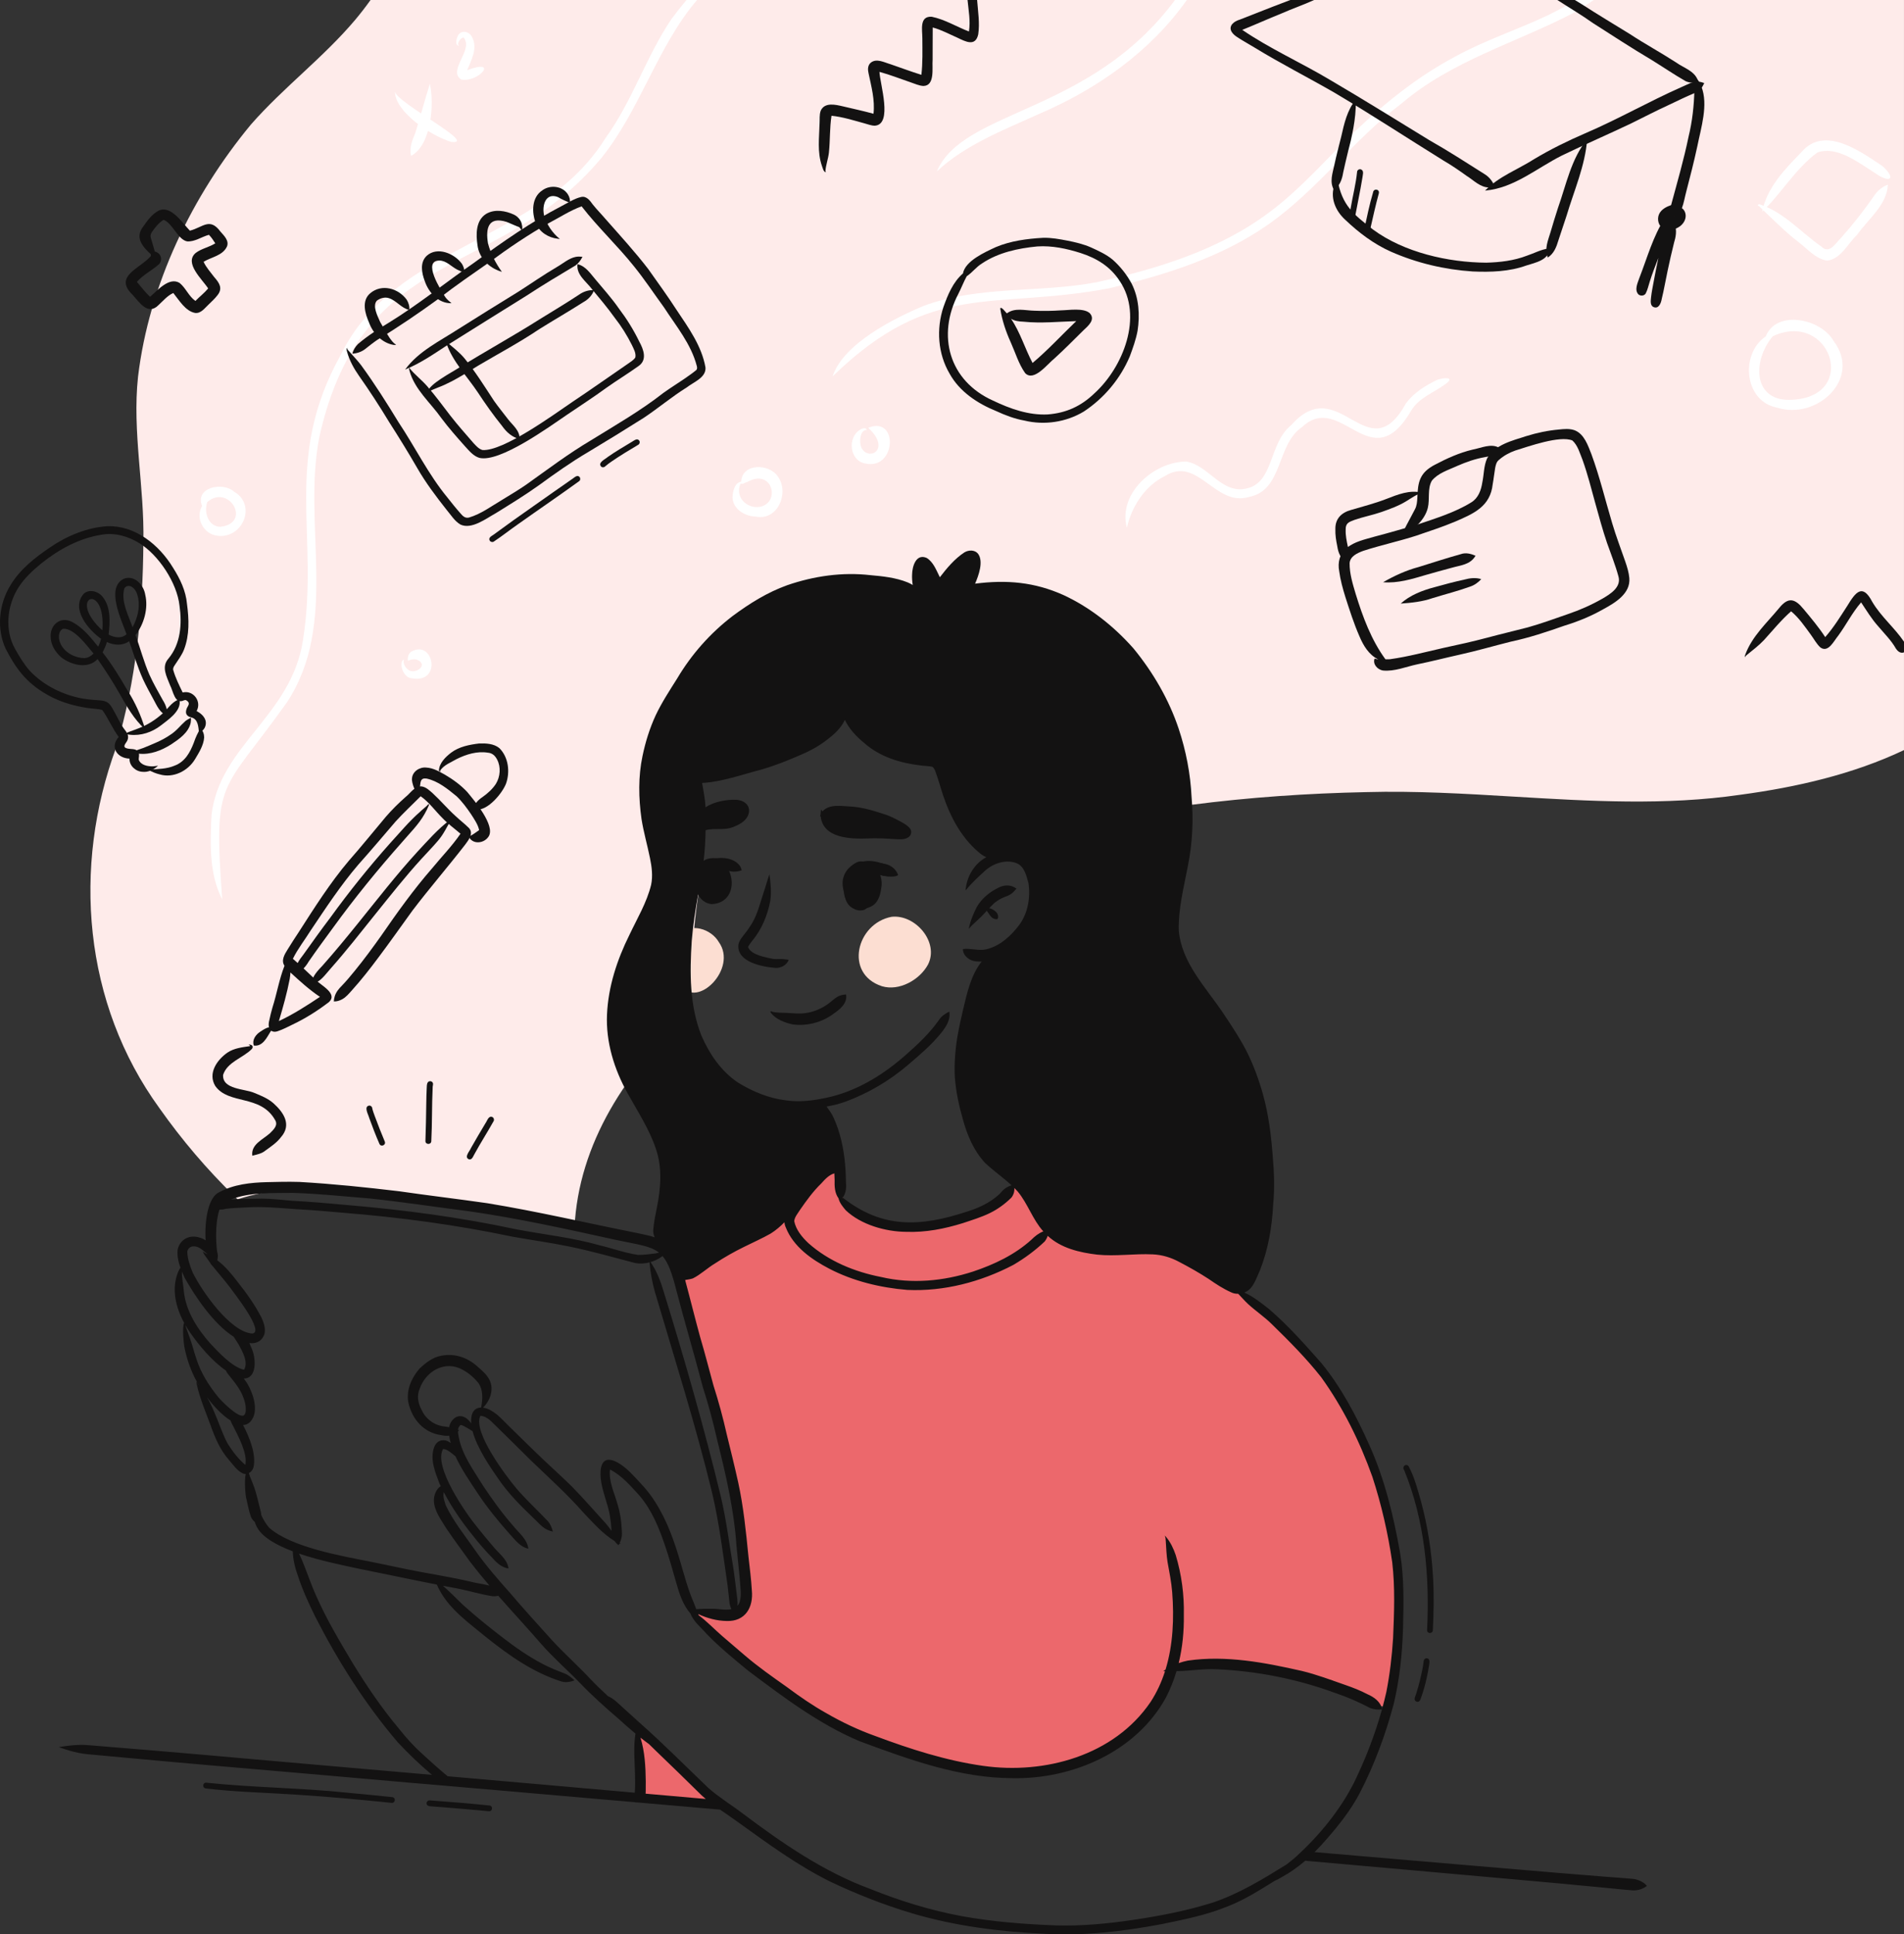 <?xml version="1.0" encoding="UTF-8" standalone="no"?>
<!-- Created with Inkscape (http://www.inkscape.org/) -->

<svg
   xmlns:dc="http://purl.org/dc/elements/1.1/"
   xmlns:cc="http://creativecommons.org/ns#"
   xmlns:rdf="http://www.w3.org/1999/02/22-rdf-syntax-ns#"
   xmlns:svg="http://www.w3.org/2000/svg"
   xmlns="http://www.w3.org/2000/svg"
   xmlns:sodipodi="http://sodipodi.sourceforge.net/DTD/sodipodi-0.dtd"
   xmlns:inkscape="http://www.inkscape.org/namespaces/inkscape"
   viewBox="0 0 477.282 484.822"
   id="svg2"
   version="1.1"
   inkscape:version="0.91 r13725"
   sodipodi:docname="drawing.svg">
  <rect x="0" y="0" width="477.282" height="484.822" fill="#333333" stroke="none"/>
  <defs
     id="defs4" />
  <sodipodi:namedview
     id="base"
     pagecolor="#ffffff"
     bordercolor="#666666"
     borderopacity="1.0"
     inkscape:pageopacity="0.0"
     inkscape:pageshadow="2"
     inkscape:zoom="1.01"
     inkscape:cx="141.11574"
     inkscape:cy="231.26281"
     inkscape:document-units="px"
     inkscape:current-layer="layer1"
     showgrid="false"
     fit-margin-top="0"
     fit-margin-left="0"
     fit-margin-right="0"
     fit-margin-bottom="0"
     inkscape:window-width="1920"
     inkscape:window-height="1012"
     inkscape:window-x="-8"
     inkscape:window-y="-8"
     inkscape:window-maximized="1" />
  <g
     inkscape:label="Layer 1"
     inkscape:groupmode="layer"
     id="layer1"
     transform="translate(-47.022,-166.351)">
    <g
       id="g4482"
       transform="translate(350.495,8.911)">
      <path
         inkscape:connector-curvature="0"
         id="path20"
         style="fill:#feebea;fill-opacity:1;fill-rule:evenodd;stroke:none"
         d="m 173.809,345.439 c -12.788,6.069 -26.98,9.305 -40.961,11.188 -18.857,2.749 -37.791,1.616 -56.735,0.483 -12.375,-0.74 -24.757,-1.48 -37.119,-1.137 -28.983,0.596 -59.167,3.96 -87.736,12.001 0.063,-0.765 -0.188,-1.497 -0.721,-2.068 -0.4,-0.428 -0.885,-0.719 -1.48,-0.765 -0.551,-0.041 -1.111,0.136 -1.533,0.489 -0.043,0.036 -0.088,0.071 -0.127,0.108 0.003,-0.017 0.009,-0.037 0.012,-0.056 0.077,-0.287 0.176,-0.577 0.197,-0.877 0.049,-0.633 -0.076,-1.271 -0.492,-1.768 -0.249,-0.3 -0.565,-0.54 -0.927,-0.683 0.317,-0.647 0.636,-1.295 0.931,-1.952 0.569,-1.257 1.136,-2.523 1.343,-3.895 0.071,-0.467 0.045,-0.911 -0.155,-1.347 -0.199,-0.427 -0.539,-0.779 -0.956,-0.993 -0.74,-0.383 -1.717,-0.305 -2.352,0.253 -0.331,0.292 -0.652,0.595 -0.897,0.967 -0.191,0.292 -0.371,0.589 -0.56,0.885 -0.285,0.457 -0.577,0.916 -0.868,1.372 -0.443,0.696 -0.879,1.395 -1.315,2.091 -0.019,0.028 -0.037,0.057 -0.056,0.087 0.037,-0.104 0.077,-0.209 0.115,-0.313 0.293,-0.812 0.513,-1.651 0.724,-2.487 0.164,-0.653 0.321,-1.295 0.285,-1.973 -0.023,-0.444 -0.196,-0.863 -0.369,-1.264 -0.373,-0.863 -1.404,-1.395 -2.323,-1.2 -0.281,0.059 -0.569,0.128 -0.839,0.241 0.207,-0.533 0.412,-1.068 0.544,-1.62 0.144,-0.573 0.213,-1.115 0.171,-1.704 -0.063,-0.859 -0.6,-1.613 -1.419,-1.904 -0.733,-0.261 -1.477,-0.083 -2.087,0.371 -0.544,0.405 -0.949,0.961 -1.313,1.532 0.071,-0.189 0.144,-0.38 0.216,-0.568 0.164,-0.433 0.312,-0.875 0.452,-1.316 0.117,-0.375 0.239,-0.779 0.263,-1.171 0.019,-0.268 0.021,-0.532 0.021,-0.799 0.004,-0.743 -0.513,-1.459 -1.153,-1.789 -0.689,-0.357 -1.467,-0.288 -2.128,0.092 -0.089,0.052 -0.173,0.108 -0.256,0.167 0.017,-0.065 0.036,-0.131 0.056,-0.197 0.2,-0.695 0.475,-1.412 0.521,-2.14 0.019,-0.297 0.04,-0.579 -0.009,-0.873 -0.047,-0.276 -0.112,-0.537 -0.185,-0.807 -0.199,-0.727 -0.873,-1.292 -1.597,-1.443 -0.655,-0.139 -1.283,0.051 -1.808,0.448 -0.328,0.249 -0.643,0.509 -0.895,0.839 -0.229,0.297 -0.436,0.612 -0.619,0.939 0.149,-0.503 0.297,-1.025 0.319,-1.533 0.012,-0.293 0.037,-0.583 -0.015,-0.872 -0.063,-0.331 -0.14,-0.641 -0.232,-0.963 -0.357,-1.237 -1.811,-1.8 -2.943,-1.289 -0.451,0.201 -0.927,0.416 -1.261,0.795 -0.372,0.419 -0.625,0.864 -0.888,1.352 -0.075,0.139 -0.149,0.276 -0.223,0.413 -0.253,-0.372 -0.619,-0.668 -1.057,-0.824 -0.223,-0.08 -0.461,-0.119 -0.7,-0.119 0.275,-0.752 0.547,-1.505 0.805,-2.26 0.203,-0.591 0.4,-1.184 0.603,-1.775 0.124,-0.367 0.259,-0.733 0.368,-1.107 0.084,-0.291 0.199,-0.599 0.244,-0.899 0.044,-0.299 0.083,-0.596 0.115,-0.893 0.099,-0.949 -0.536,-1.868 -1.417,-2.181 -0.847,-0.304 -1.976,-0.019 -2.464,0.784 -0.105,0.176 -0.212,0.352 -0.316,0.532 0.044,-0.185 0.087,-0.371 0.133,-0.555 0.232,-0.917 -0.292,-1.919 -1.111,-2.343 -0.857,-0.441 -1.893,-0.241 -2.552,0.449 -0.461,0.479 -0.857,0.985 -1.153,1.585 -0.255,0.523 -0.48,1.059 -0.709,1.593 -0.783,1.712 -1.596,3.408 -2.367,5.127 -0.157,0.357 -0.317,0.715 -0.479,1.072 0.061,-0.261 0.12,-0.52 0.164,-0.788 0.043,-0.288 0.04,-0.556 0.033,-0.849 -0.016,-0.509 -0.265,-0.981 -0.52,-1.412 -0.76,-1.293 -2.703,-1.276 -3.539,-0.085 -0.308,0.443 -0.636,0.875 -0.897,1.348 -0.223,0.401 -0.429,0.811 -0.619,1.228 -0.184,0.413 -0.371,0.825 -0.556,1.24 -0.148,-0.071 -0.307,-0.127 -0.476,-0.161 -0.811,-0.172 -1.701,0.164 -2.169,0.853 -0.324,0.476 -0.661,0.947 -0.931,1.459 0.089,-0.468 0.177,-0.933 0.263,-1.399 0.112,-0.597 0.227,-1.193 0.337,-1.791 0.093,-0.501 0.272,-0.968 0.26,-1.485 -0.015,-0.516 -0.103,-0.941 -0.38,-1.384 -0.832,-1.337 -2.92,-1.259 -3.629,0.16 -0.469,0.941 -0.84,1.94 -1.225,2.921 -0.397,1.033 -0.797,2.065 -1.193,3.103 -0.661,1.733 -1.296,3.481 -1.863,5.249 -0.28,0.877 -0.565,1.753 -0.843,2.632 0.052,-0.599 0.095,-1.203 0.069,-1.803 -0.027,-0.64 -0.129,-1.271 -0.207,-1.907 -0.089,-0.727 -0.689,-1.36 -1.36,-1.599 -0.704,-0.249 -1.46,-0.091 -2.04,0.365 -0.249,0.197 -0.485,0.396 -0.708,0.629 -0.269,0.284 -0.457,0.66 -0.635,1.007 -0.052,0.103 -0.099,0.205 -0.144,0.312 -0.047,-0.085 -0.096,-0.167 -0.149,-0.244 -0.009,-0.065 -0.015,-0.129 -0.025,-0.195 -0.099,-0.787 -0.225,-1.573 -0.401,-2.348 0.003,-0.088 0.005,-0.175 0.009,-0.263 0.021,-0.709 0.052,-1.424 0.035,-2.132 -0.019,-0.685 -0.097,-1.347 -0.201,-2.023 -0.136,-0.903 -0.956,-1.603 -1.852,-1.672 -0.437,-0.033 -0.883,0.077 -1.251,0.312 -0.197,0.125 -0.359,0.277 -0.495,0.449 -0.06,-0.007 -0.121,-0.011 -0.183,-0.013 -0.525,-0.027 -1.015,0.129 -1.485,0.348 -0.544,0.257 -1.005,0.709 -1.296,1.231 -0.26,0.46 -0.443,0.972 -0.613,1.472 -0.099,0.283 -0.188,0.569 -0.277,0.857 -0.061,-0.011 -0.127,-0.019 -0.192,-0.024 -0.893,-0.069 -1.873,0.497 -2.135,1.389 -0.073,0.251 -0.141,0.501 -0.207,0.753 -0.249,-0.185 -0.537,-0.319 -0.829,-0.38 -0.605,-0.129 -1.275,0.028 -1.748,0.432 -0.308,0.267 -0.643,0.564 -0.82,0.939 -0.197,0.42 -0.357,0.84 -0.445,1.3 -0.167,0.888 -0.357,1.772 -0.497,2.665 -0.141,0.924 -0.325,1.851 -0.429,2.779 -0.14,1.257 -0.267,2.515 -0.377,3.773 -0.167,1.049 -0.313,2.1 -0.425,3.152 -0.177,1.7 -0.345,3.4 -0.479,5.104 -0.061,0.761 -0.108,1.525 -0.155,2.288 -0.071,1.12 -0.293,2.573 0.693,3.372 0.488,0.393 1.067,0.611 1.673,0.537 -0.117,1.325 -0.213,2.652 -0.331,3.977 -0.223,2.537 -0.532,5.068 -0.845,7.599 -0.148,0.485 -0.204,0.989 -0.279,1.493 -0.052,0.379 -0.108,0.759 -0.164,1.139 -0.079,0.571 -0.153,1.143 -0.228,1.713 -0.572,4.305 -0.9,8.641 -1.223,12.971 -0.151,2.032 -0.279,4.069 -0.364,6.107 -0.047,1.072 -0.089,2.144 -0.112,3.217 -0.009,0.523 -0.021,1.044 -0.028,1.567 -0.012,0.8 -0.089,1.632 0.081,2.416 0.027,0.115 0.059,0.224 0.1,0.329 -16.045,14.331 -28.057,32.884 -29.075,53.944 -0.471,-0.125 -0.947,-0.24 -1.424,-0.356 -0.841,-0.207 -1.695,-0.381 -2.541,-0.557 -1.819,-0.377 -3.639,-0.732 -5.471,-1.043 -1.781,-0.303 -3.571,-0.568 -5.363,-0.823 -0.884,-0.124 -1.769,-0.251 -2.657,-0.347 -0.424,-0.049 -0.851,-0.096 -1.273,-0.141 -0.363,-0.039 -0.733,-0.097 -1.103,-0.124 -0.591,-0.123 -1.184,-0.245 -1.777,-0.368 -4.041,-0.828 -8.129,-1.468 -12.24,-1.815 -1.448,-0.123 -2.899,-0.235 -4.351,-0.327 -0.612,-0.148 -1.228,-0.285 -1.844,-0.413 -2.08,-0.432 -4.177,-0.783 -6.276,-1.117 -4.135,-0.66 -8.271,-1.303 -12.419,-1.877 -2.116,-0.292 -4.232,-0.535 -6.364,-0.657 -1.075,-0.061 -2.152,-0.067 -3.229,-0.061 -1.081,0.003 -2.169,0.121 -3.247,0.207 -2.048,0.167 -4.081,0.491 -6.087,0.939 -1.152,0.257 -2.3,0.528 -3.447,0.808 -0.511,0.124 -1.012,0.272 -1.519,0.409 -0.427,0.117 -0.845,0.273 -1.272,0.383 0,0.003 0.003,0.004 0.003,0.005 -0.08,0.023 -0.16,0.047 -0.244,0.076 -0.096,0.036 -0.188,0.079 -0.275,0.129 -0.255,-0.252 -0.508,-0.503 -0.752,-0.76 -6.96,-6.765 -13.271,-14.193 -18.865,-22.121 -19.073,-26.248 -21.913,-60.416 -10.833,-90.461 4.987,-16.655 6.681,-34.039 6.803,-51.371 0.296,-13.86 -2.828,-27.641 -1.34,-41.509 2.777,-23.117 13.529,-45.345 28.292,-63.195 8.163,-9.321 18.203,-16.813 26.193,-26.303 1.329,-1.589 2.599,-3.228 3.8,-4.917 l 384.391,0 0,0.132 0,0.388 0,0.635 0,0.876 0,1.108 0,1.329 0,1.547 0,5.844 0,2.324 0,2.497 0,2.663 0,37.843 0,4.003 0,4.061 0,4.111 0,4.151 0,4.185 0,4.209 0,4.227 0,8.469 0,4.225 0,4.209 0,4.185 0,4.152 0,4.111 0,4.06 0,4.004 0,37.843 0,2.663 0,2.497 0,2.323 0,5.845 0,1.545 0,1.331 0,1.107 0,0.876 0,0.636 0,0.388 0,0.131 0,7.267" />
      <path
         inkscape:connector-curvature="0"
         id="path22"
         style="fill:#ffffff;fill-opacity:1;fill-rule:evenodd;stroke:none"
         d="m -247.771,382.846 c -3.339,-6.387 -2.997,-14.085 -2.688,-21.099 2.023,-17.508 19.985,-24.756 22.932,-43.853 4.173,-26.364 -5.179,-45.212 9.447,-71.463 13.555,-27.905 50.059,-28.176 66.364,-54.347 6.76,-9.285 10.179,-20.429 16.585,-29.901 1.153,-1.557 2.404,-3.156 3.744,-4.743 l 2.643,0 c -9.961,11.679 -14.256,27.548 -23.983,39.603 -25.773,30.804 -59.733,21.447 -70.656,69.736 -4.428,22.019 4.995,46.703 -8.171,66.703 -16.543,23.261 -18.455,18.473 -16.217,49.364" />
      <path
         inkscape:connector-curvature="0"
         id="path24"
         style="fill:#ffffff;fill-opacity:1;fill-rule:evenodd;stroke:none"
         d="m -94.76,251.774 c 2.657,-8.151 15.276,-14.508 22.88,-17.695 13.919,-5.115 28.929,-3.187 43.255,-5.891 15.311,-3.376 30.824,-8.105 43.487,-17.655 7.979,-5.972 14.332,-13.495 21.492,-20.332 7.513,-7.101 15.644,-13.621 24.797,-18.492 7.448,-4.128 15.777,-6.832 23.419,-10.457 2.379,-1.204 4.793,-2.396 7.059,-3.812 l 4.397,0 c -1.735,1.263 -3.665,2.325 -5.265,3.343 -14.369,7.443 -30.365,11.897 -42.9,22.593 -12.075,9.105 -21.06,21.643 -33.455,30.356 -11.829,8.275 -25.867,12.62 -39.776,15.956 -29.361,5.551 -44.441,-2.165 -69.389,22.085" />
      <path
         inkscape:connector-curvature="0"
         id="path26"
         style="fill:#ffffff;fill-opacity:1;fill-rule:evenodd;stroke:none"
         d="m -200.279,327.442 c -2.221,-0.125 -3.331,-4.063 -1.959,-4.729 -0.343,1.101 0.52,2.345 1.475,2.82 1.639,0.711 4.427,-1.26 2.215,-2.567 -0.823,-0.467 -1.856,-0.299 -2.657,0.105 -0.135,-0.811 0.063,-1.66 0.691,-2.217 5.651,-3.492 8.044,8.025 0.236,6.588" />
      <path
         inkscape:connector-curvature="0"
         id="path28"
         style="fill:#ffffff;fill-opacity:1;fill-rule:evenodd;stroke:none"
         d="m -248.187,289.473 c 7.909,-0.936 2.101,-10.86 -3.321,-6.212 -0.935,2.521 0.244,6.212 3.321,6.212 z m -0.761,2.249 c -3.491,-0.373 -5.649,-4.393 -3.871,-7.467 -1.867,-4.699 5.221,-6.131 8.043,-3.576 5.743,3.379 2.101,11.843 -4.172,11.043 l 0,0" />
      <path
         inkscape:connector-curvature="0"
         id="path30"
         style="fill:#ffffff;fill-opacity:1;fill-rule:evenodd;stroke:none"
         d="m -190.395,193.006 c -5.064,-1.543 -14.041,-7.492 -14.083,-12.617 0.319,2.767 21.164,13.391 14.083,12.617" />
      <path
         inkscape:connector-curvature="0"
         id="path32"
         style="fill:#ffffff;fill-opacity:1;fill-rule:evenodd;stroke:none"
         d="m -200.437,196.509 c -0.495,-2.061 0.345,-3.977 1.111,-5.848 1.257,-4.051 2.319,-8.163 3.607,-12.207 1.133,4.88 0.427,15.36 -4.717,18.055" />
      <path
         inkscape:connector-curvature="0"
         id="path34"
         style="fill:#ffffff;fill-opacity:1;fill-rule:evenodd;stroke:none"
         d="m -187.844,177.387 c -3.536,-2.332 3.152,-7.399 0.604,-10.529 -0.004,-0.001 -0.008,-0.001 -0.012,-0.003 l 0.001,-0.009 c -0.724,-0.033 -1.955,1.704 -1.117,2.033 -1.181,0.107 -0.651,-1.971 -0.264,-2.591 0.869,-1.471 2.891,-0.919 3.503,0.485 1.468,2.705 -0.179,5.717 -1.243,8.265 8.036,-3.056 2.995,3.113 -1.472,2.348" />
      <path
         inkscape:connector-curvature="0"
         id="path36"
         style="fill:#ffffff;fill-opacity:1;fill-rule:evenodd;stroke:none"
         d="m 146.077,257.621 c 16.513,-1.085 9.16,-22.477 -5.139,-15.929 -5.217,6.153 -5.16,16.735 5.139,15.929 z m -4.052,1.992 c -8.287,-1.516 -9.372,-13.476 -2.875,-17.86 2.723,-6.824 13.863,-4.405 16.975,1.105 7.248,9.436 -4.148,19.927 -14.1,16.755 l 0,0" />
      <path
         inkscape:connector-curvature="0"
         id="path38"
         style="fill:#ffffff;fill-opacity:1;fill-rule:evenodd;stroke:none"
         d="m 154.517,222.759 c -2.831,-0.433 -4.836,-2.868 -7.015,-4.533 -3.632,-2.797 -7.032,-6.257 -10.216,-9.293 -0.044,0.059 -0.005,0.195 -0.049,0.232 -0.181,-0.337 0.031,-0.627 0.421,-0.504 6.032,1.959 10.293,6.987 15.372,10.531 2.099,2.092 3.608,-0.812 5.061,-2.203 2.991,-3.351 5.737,-6.893 8.205,-10.443 0.812,-1.275 2.051,-2.299 3.464,-2.817 -0.184,5.064 -4.976,8.628 -7.697,12.564 -2.403,2.248 -4.064,6.087 -7.547,6.467" />
      <path
         inkscape:connector-curvature="0"
         id="path40"
         style="fill:#ffffff;fill-opacity:1;fill-rule:evenodd;stroke:none"
         d="m 138.205,210.537 c 0,-0.005 0.007,-0.004 0.009,0 0.005,0.013 0.009,0.029 0.012,0.044 1.196,-6.08 5.671,-10.713 9.863,-14.993 5.752,-6.823 14.731,-0.243 20.388,3.532 3.712,3.456 1.445,4.185 -1.959,1.669 -4.063,-2.533 -9.453,-6.86 -14.399,-5.143 -5.46,3.955 -9.296,10.619 -13.915,14.891" />
      <path
         inkscape:connector-curvature="0"
         id="path42"
         style="fill:#ffffff;fill-opacity:1;fill-rule:evenodd;stroke:none"
         d="m -20.995,289.715 c -2.293,-8.564 6.725,-16.531 14.829,-16.603 5.513,0.803 8.899,8.18 15.04,6.783 7.093,-1.404 5.603,-11.344 11.343,-15.92 12.024,-13.641 19.179,11.973 28.785,-5.508 2,-2.631 4.897,-4.449 7.847,-5.848 1.629,-0.545 4.588,-0.773 2.013,1.089 -2.897,2.153 -6.599,3.355 -8.567,6.615 -10.127,17.456 -17.549,-5.013 -27.333,4.121 -6.588,4.428 -4.687,15.861 -13.36,17.553 -8.523,2.561 -12.823,-10.479 -21.112,-5.209 -4.964,2.419 -8.315,7.667 -9.485,12.927" />
      <path
         inkscape:connector-curvature="0"
         id="path44"
         style="fill:#ffffff;fill-opacity:1;fill-rule:evenodd;stroke:none"
         d="m -113.059,284.483 c 5.411,-0.992 3.203,-9.881 -3.164,-6.199 -0.436,-0.005 -1.483,0.84 -1.447,0.257 -0.088,0.061 -0.157,0.167 -0.207,0.233 -1.363,3.211 1.548,6.196 4.817,5.708 z m -0.948,2.433 c -2.995,-0.051 -6.277,-2.243 -5.791,-5.552 0.165,-1.232 0.684,-3.019 2.119,-3.201 0.248,-4.717 7.056,-4.569 9.208,-1.271 2.917,4.061 -0.043,11.136 -5.536,10.024 l 0,0" />
      <path
         inkscape:connector-curvature="0"
         id="path46"
         style="fill:#ffffff;fill-opacity:1;fill-rule:evenodd;stroke:none"
         d="m -86.511,273.619 c -4.007,-0.643 -4.649,-6.547 -1.315,-8.504 0.419,-0.331 1.767,-0.689 1.547,0.276 -0.033,-0.02 -0.028,-0.135 -0.061,-0.176 -1.576,0.061 -1.771,3.071 -1.253,4.32 1.668,3.688 7.741,0.637 1.76,-4.872 7.612,-3.088 7.036,10.623 -0.677,8.956" />
      <path
         inkscape:connector-curvature="0"
         id="path48"
         style="fill:#ffffff;fill-opacity:1;fill-rule:evenodd;stroke:none"
         d="m -68.64,200.414 c 6.617,-15.636 38.407,-14.276 59.708,-42.973 l 2.969,0 c -9.195,12.976 -22.489,22.332 -37.161,28.607 -8.829,4.015 -18.387,7.672 -25.516,14.367" />
      <path
         inkscape:connector-curvature="0"
         id="path50"
         style="fill:#ec686c;fill-opacity:1;fill-rule:evenodd;stroke:none"
         d="m 46.767,556.693 c -0.029,3.791 1.364,8.007 -0.024,11.6 -0.132,1.82 0.2,6.045 -0.132,9.76 -0.036,0.127 -0.072,0.251 -0.108,0.375 -0.112,0.385 -0.223,0.769 -0.333,1.155 -0.261,0.9 -0.52,1.803 -0.775,2.704 -0.121,0.432 -0.243,0.863 -0.363,1.297 -0.131,0.468 -0.259,0.935 -0.387,1.403 -0.365,0.097 -0.747,0.147 -1.125,0.147 -0.431,0 -0.861,-0.064 -1.263,-0.197 -2.452,-0.817 -4.767,-2.009 -7.139,-3.023 -1.632,-0.863 -4.159,-1.204 -4.575,-3.305 -8.263,-1.585 -16.433,-3.944 -24.815,-4.763 -4.965,-0.323 -9.849,0.769 -14.691,1.624 0.005,-0.007 0.012,-0.013 0.017,-0.021 -0.131,0.008 -0.257,0.007 -0.381,-0.005 -3.495,7.588 -8.456,14.909 -16.023,18.861 -0.22,1 -0.897,1.931 -1.964,2.383 -3.739,2.191 -8.103,2.885 -12.251,3.931 -4.005,0.925 -8.08,1.791 -12.188,2.031 -5.021,-0.172 -10.019,-1.901 -14.496,-4.045 -8.46,-0.995 -16.228,-4.583 -23.917,-8.033 -8.773,-3.983 -17.429,-8.443 -24.872,-14.636 -3.068,-2.524 -6.083,-5.112 -9.171,-7.605 0.073,-0.603 -0.159,-1.229 -0.637,-1.672 -1.072,-0.992 -2.141,-1.988 -3.2,-2.999 -0.335,-0.337 -0.66,-0.681 -0.963,-1.049 -0.112,-0.152 -0.223,-0.304 -0.331,-0.461 -0.019,-0.055 -0.043,-0.109 -0.067,-0.16 0.685,-0.003 1.372,-0.012 2.059,-0.033 0.767,-0.024 1.532,-0.081 2.292,-0.175 0.383,-0.047 0.777,-0.089 1.152,-0.181 0.103,-0.023 0.2,-0.049 0.295,-0.079 0.492,0.367 0.985,0.76 1.468,1.155 0.003,10e-4 0.005,0.003 0.007,0.004 0.323,0.196 0.655,0.441 0.993,0.736 1.169,-1.525 3.541,-1.847 4.211,-3.881 1.268,-5.779 -1.423,-11.647 -1.328,-17.489 -0.237,-15.031 -4.468,-29.413 -8.485,-43.76 -0.756,-0.241 -1.415,-0.772 -1.749,-1.599 -4.471,-19.536 -9.107,-17.088 10.063,-26.801 7.981,-4.204 15.699,-9.873 20.469,-17.627 1.636,-3.044 6.207,-1.084 5.681,2.168 0.047,1.301 0.099,2.604 0.177,3.903 0.52,0.668 1.033,1.339 1.62,1.895 5.323,6.659 14.469,4.811 21.956,4.715 4.653,-1.787 10.007,-2.411 14.197,-5.481 3.137,-1.563 4.329,-7.396 8.417,-6.272 1.575,0.908 2.013,2.248 1.808,3.711 0.545,0.948 0.957,2.044 1.583,2.871 2.348,5.56 6.595,5.791 11.907,6.369 6.192,0.903 12.325,2.147 18.523,3.015 5.009,0.509 9.721,2.272 14.201,4.501 1.416,0.567 2.195,2.253 1.599,3.68 -0.147,0.372 -0.38,0.705 -0.668,0.981 0.964,0.923 1.884,1.905 2.841,2.636 2.864,-0.172 14.823,10.961 19.963,18.909 0.001,0.004 0.004,0.005 0.005,0.007 2.613,3.057 4.883,6.867 5.932,8.543 0.613,1.017 1.183,2.057 1.716,3.115 4.205,5.519 6.64,12.175 8.256,18.924 0.491,1.169 0.929,2.36 1.297,3.579 2.269,7.349 2.979,15.048 3.713,22.671" />
      <path
         inkscape:connector-curvature="0"
         id="path52"
         style="fill:#ec686c;fill-opacity:1;fill-rule:evenodd;stroke:none"
         d="m -126.917,605.355 c 1.668,1.863 0.109,4.828 -2.181,4.828 -0.241,0 -0.489,-0.033 -0.745,-0.103 -2.433,-1.085 -4.968,-1.139 -7.595,-1.255 -1.408,0.144 -2.961,0.543 -4.096,-0.609 -1.296,-1.536 -1.928,-3.993 -2.269,-6.465 0.112,-0.237 0.177,-0.5 0.183,-0.776 0.037,-1.585 0.063,-3.169 0.063,-4.757 -0.001,-1.403 -0.036,-2.809 -0.011,-4.215 0.943,-0.571 2.18,-0.613 3.245,0.365 1.497,1.613 3.083,3.14 4.668,4.663 2.824,2.867 5.916,5.476 8.739,8.324" />
      <path
         inkscape:connector-curvature="0"
         id="path54"
         style="fill:#fcded2;fill-opacity:1;fill-rule:evenodd;stroke:none"
         d="m -79.999,387.225 c 5.929,-0.684 12.015,6.308 9.152,11.967 -2.075,3.837 -7.225,6.745 -11.573,5.423 -9.481,-3.121 -6.384,-15.696 2.421,-17.389" />
      <path
         inkscape:connector-curvature="0"
         id="path56"
         style="fill:#fcded2;fill-opacity:1;fill-rule:evenodd;stroke:none"
         d="m -123.299,393.533 c 4.847,6.705 -5.56,16.907 -9.395,10.847 -0.371,-0.835 -0.332,-1.849 0.069,-2.676 -1.987,-2.487 -2.624,-7.412 -0.497,-9.989 2.737,-3.156 7.928,-1.439 9.823,1.819" />
      <path
         inkscape:connector-curvature="0"
         id="path58"
         style="fill:#131212;fill-opacity:1;fill-rule:evenodd;stroke:none"
         d="m -48.68,380.182 c -0.396,0.377 -0.705,0.864 -1.171,1.181 -0.745,0.611 -1.636,0.783 -2.468,1.185 -0.763,0.379 -1.469,0.849 -2.111,1.409 -0.375,0.359 -0.729,0.727 -1.077,1.099 -0.204,0.217 -0.404,0.437 -0.607,0.656 -0.667,0.727 -1.329,1.448 -2.069,2.116 -0.817,0.797 -1.736,1.531 -2.436,2.416 l 0.001,0 c 0,10e-4 -0.001,0.004 -0.001,0.005 0.001,10e-4 0.004,0.004 0.001,0.005 -0.001,0.005 -0.003,0.007 -0.007,0.009 -0.001,0 -0.004,0 -0.005,-0.001 0.357,-1.903 1.131,-3.809 2.036,-5.54 1.184,-2.031 3.068,-3.624 5.156,-4.668 1.532,-0.865 3.333,-1.021 4.757,0.127" />
      <path
         inkscape:connector-curvature="0"
         id="path60"
         style="fill:#131212;fill-opacity:1;fill-rule:evenodd;stroke:none"
         d="m -54.803,387.423 c -0.721,-0.629 -1.063,-1.647 -1.823,-2.221 l 0,0 0,0 c 0.048,0.077 -0.077,0.004 -0.032,-0.053 0.999,-0.425 2.221,0.187 2.932,0.929 0.415,0.425 0.617,1.137 0.319,1.676 -0.453,0.18 -1.027,-0.035 -1.396,-0.331" />
      <path
         inkscape:connector-curvature="0"
         id="path62"
         style="fill:#131212;fill-opacity:1;fill-rule:evenodd;stroke:none"
         d="m -87.368,384.359 c -4.304,-1.359 -5.513,-8.827 -1.193,-10.849 0.469,-0.176 0.956,-0.207 1.437,-0.144 0.985,-0.203 2.016,-0.192 3,10e-4 1.976,0.355 4.283,1.229 4.628,3.464 -1.207,0.348 -2.524,0.284 -3.687,-0.232 1.409,2.987 -0.089,8.636 -4.185,7.76" />
      <path
         inkscape:connector-curvature="0"
         id="path64"
         style="fill:#131212;fill-opacity:1;fill-rule:evenodd;stroke:none"
         d="m -87.447,382.106 c 1.329,-1.011 1.613,-4.023 0.028,-4.9 -1.872,0.648 -1.425,3.945 -0.028,4.9 z m -0.611,2.859 c -1.312,-0.361 -2.039,-1.529 -2.877,-2.488 -2.004,-2.381 -1.717,-5.916 0.709,-7.889 3.808,-3.169 8.037,0.311 7.761,4.716 -0.216,1.829 -0.584,4.007 -2.233,5.092 -0.981,0.64 -2.224,0.971 -3.36,0.569 l 0,0" />
      <path
         inkscape:connector-curvature="0"
         id="path66"
         style="fill:#131212;fill-opacity:1;fill-rule:evenodd;stroke:none"
         d="m -80.889,377.121 c -2.513,-0.507 -5.031,-1.141 -7.589,-1.321 0.081,0.116 0.228,0.236 0.293,0.337 -0.095,-0.037 -0.189,-0.079 -0.283,-0.119 -0.176,-0.104 -0.359,-0.068 -0.528,-0.164 -0.125,-0.084 -0.169,-0.255 -0.132,-0.396 0.148,-0.407 0.611,-0.589 0.965,-0.781 2.036,-0.991 4.423,-1.249 6.615,-0.688 1.441,0.292 2.756,1.369 3.205,2.783 -0.613,0.444 -1.74,0.404 -2.547,0.349" />
      <path
         inkscape:connector-curvature="0"
         id="path68"
         style="fill:#131212;fill-opacity:1;fill-rule:evenodd;stroke:none"
         d="m -89.348,384.374 c -2.107,-0.14 -2.652,-2.624 -2.693,-4.365 -0.115,-2.227 1.044,-5.016 3.449,-5.459 0.549,-0.133 2.404,0.209 1.991,0.987 -0.024,-0.107 -0.016,-0.252 -0.161,-0.228 -1.48,0.025 -2.156,1.495 -2.272,2.792 -0.14,1.415 -0.327,3.047 0.715,4.175 0.241,0.24 0.521,0.791 0.891,0.525 0.091,1.045 -0.975,1.672 -1.919,1.573" />
      <path
         inkscape:connector-curvature="0"
         id="path70"
         style="fill:#131212;fill-opacity:1;fill-rule:evenodd;stroke:none"
         d="m -89.42,385.215 c -2.837,-1.24 -2.955,-5.464 -0.936,-7.495 0.131,-0.133 0.319,-0.325 0.525,-0.264 0.153,0.053 0.153,0.267 0.264,0.356 -0.007,0.055 -0.217,-0.117 -0.265,-0.125 -0.349,1.235 -0.037,2.527 0.469,3.675 0.236,0.496 0.419,1.064 0.869,1.413 0.873,0.403 1.647,1.231 2.643,1.264 0.159,-0.063 0.036,0.12 0.028,0.279 -0.355,1.532 -2.473,1.588 -3.597,0.897" />
      <path
         inkscape:connector-curvature="0"
         id="path72"
         style="fill:#131212;fill-opacity:1;fill-rule:evenodd;stroke:none"
         d="m -109.069,400.029 c -3.276,-0.239 -9.747,-1.455 -9.311,-5.805 0.205,-1.155 1.123,-2.12 1.792,-2.999 0.649,-0.833 1.183,-1.617 1.639,-2.401 1.372,-2.328 2.004,-4.971 2.832,-7.516 0.548,-1.552 0.979,-3.233 1.512,-4.744 l 0.001,-0.001 c 0,0 0,0 0,0.001 l 0,-0.001 c 0.323,2.207 0.54,4.459 0.216,6.679 -0.692,3.596 -2.144,7.144 -4.496,9.967 -0.325,0.413 -0.64,0.832 -0.923,1.275 -0.128,0.179 -0.145,0.376 -0.043,0.572 1.003,1.805 4.285,2.313 6.179,2.721 0.949,0.116 2.045,-0.06 2.953,0.101 0.32,0.045 0.655,0.087 0.964,0.113 -0.479,1.323 -1.948,2.107 -3.316,2.039" />
      <path
         inkscape:connector-curvature="0"
         id="path74"
         style="fill:#131212;fill-opacity:1;fill-rule:evenodd;stroke:none"
         d="m -104.725,414.209 c -2.028,-0.457 -4.263,-1.256 -5.551,-2.973 -0.193,-0.279 0,-0.468 0.395,-0.233 -0.011,0.001 -0.021,0.003 -0.115,-0.047 0.025,0.019 0.12,0.025 0.099,0.049 1.197,0.323 2.464,0.231 3.707,0.304 1.513,0.077 3.027,0.269 4.54,0.06 2.183,-0.271 4.248,-1.187 6.007,-2.495 0.7,-0.545 1.339,-1.175 2.113,-1.617 0.648,-0.399 1.396,-0.52 2.137,-0.572 0.017,0.239 0.065,0.472 0.056,0.717 -0.153,2.183 -2.276,3.459 -3.887,4.615 -2.768,1.817 -6.217,2.611 -9.501,2.192" />
      <path
         inkscape:connector-curvature="0"
         id="path76"
         style="fill:#131212;fill-opacity:1;fill-rule:evenodd;stroke:none"
         d="m -230.843,402.779 c -0.689,3.576 -1.681,7.092 -2.723,10.58 3.588,-1.679 7.028,-3.885 10.295,-6.072 -2.675,-1.784 -5.035,-3.94 -7.396,-6.108 -0.035,0.536 -0.093,1.071 -0.176,1.6 z m -4.192,13.204 c -1.257,-0.363 -1.205,-1.839 -0.921,-2.871 0.227,-1.052 0.467,-2.107 0.776,-3.139 1.111,-3.463 1.683,-7.085 3.02,-10.473 -0.909,-1.363 0.025,-2.875 0.773,-4.075 0.897,-1.489 1.871,-2.936 2.817,-4.395 3.924,-6.105 7.821,-12.281 12.519,-17.832 3.188,-3.612 6.203,-7.371 9.305,-11.052 1.515,-1.76 3.173,-3.389 4.909,-4.929 1.243,-0.959 2.244,-2.757 3.985,-2.687 1.149,0.136 2.015,1.005 2.847,1.729 1.984,1.827 3.717,3.905 5.723,5.709 1.201,1.131 2.287,1.929 3.405,3.049 1.173,1.364 -0.164,2.977 -1,4.128 -4.325,5.584 -8.964,10.931 -13.235,16.557 -2.831,3.893 -5.587,7.845 -8.485,11.691 -2.104,2.825 -4.277,5.612 -6.639,8.229 -0.757,0.84 -1.484,1.749 -2.499,2.288 -0.639,0.34 -1.329,0.557 -2.057,0.529 0.012,-0.421 0.089,-0.844 0.217,-1.256 0.312,-1.073 1.025,-1.933 1.807,-2.703 1.193,-1.24 2.199,-2.469 3.273,-3.783 2.304,-2.811 4.445,-5.748 6.555,-8.707 4.032,-5.844 8.155,-11.619 12.829,-16.973 2.349,-2.872 4.975,-5.545 7.069,-8.616 -1.524,-1.311 -3.171,-2.485 -4.553,-3.955 -1.815,-1.799 -3.32,-3.957 -5.429,-5.436 -2.1,2.105 -4.289,4.135 -6.289,6.337 -3.115,3.617 -6.181,7.273 -9.367,10.829 -4.404,5.153 -8.124,10.821 -11.88,16.415 -1.483,2.389 -3.261,4.62 -4.5,7.153 1.945,1.653 3.736,3.453 5.607,5.179 1.297,1.44 5.835,3.543 3.384,5.708 -2.815,2.155 -5.833,4.063 -9.04,5.583 -1.219,0.597 -2.443,1.241 -3.732,1.676 -0.391,0.125 -0.795,0.213 -1.195,0.089 l 0,0" />
      <path
         inkscape:connector-curvature="0"
         id="path78"
         style="fill:#131212;fill-opacity:1;fill-rule:evenodd;stroke:none"
         d="m -184.103,368.518 c -0.477,-0.069 -0.931,-0.281 -1.289,-0.601 -0.256,-0.231 -0.419,-0.496 -0.559,-0.808 0.923,-0.387 1.837,-1.083 2.584,-1.611 -0.269,-1.395 -1.287,-2.829 -1.977,-3.919 -1.105,-1.629 -2.272,-3.237 -3.705,-4.597 -2.221,-1.817 -4.636,-3.797 -7.499,-4.409 -1.537,-0.215 -1.487,0.811 -1.648,1.988 -0.011,0.581 -0.511,1.848 0.16,2.132 -1.144,0.32 -2.331,-3.188 -2.161,-4.133 0.101,-1.772 1.944,-2.939 3.617,-2.737 1.712,0.089 3.241,1.004 4.704,1.82 2.015,1.18 3.909,2.579 5.513,4.28 1.793,2.176 7.06,8.368 5.408,11.119 -0.657,1.067 -1.921,1.656 -3.148,1.477" />
      <path
         inkscape:connector-curvature="0"
         id="path80"
         style="fill:#131212;fill-opacity:1;fill-rule:evenodd;stroke:none"
         d="m -183.944,360.358 c -0.3,-0.021 -0.575,-0.133 -0.853,-0.204 0.244,-1.287 1.224,-2.244 2.277,-2.945 1.293,-0.921 2.503,-1.996 3.372,-3.337 1.077,-1.784 1.271,-4.18 0.295,-6.048 -0.491,-0.959 -1.213,-1.655 -2.331,-1.735 -2.664,-0.437 -5.412,0.403 -7.784,1.584 -1.465,0.856 -3.244,1.48 -4.196,2.941 0.028,0.04 0.079,0.073 0.124,0.092 0.02,0.02 0.115,0.029 0.107,0.056 -0.227,0.011 -0.456,0.072 -0.513,-0.22 0.109,-1.872 1.635,-3.359 3.044,-4.447 2.008,-1.515 4.568,-2.012 7.016,-2.311 1.727,-0.063 3.701,0.016 5.093,1.163 2.292,2.277 2.723,5.976 1.655,8.939 -0.973,2.423 -4.475,6.64 -7.305,6.472" />
      <path
         inkscape:connector-curvature="0"
         id="path82"
         style="fill:#131212;fill-opacity:1;fill-rule:evenodd;stroke:none"
         d="m -225.403,404.047 c 0.171,-1.975 1.624,-3.349 2.891,-4.721 2.971,-3.351 5.815,-6.807 8.627,-10.289 4.943,-6.111 9.759,-12.349 15.072,-18.145 2.592,-2.777 5.101,-5.685 8.165,-7.959 0.103,-0.076 0.265,-0.164 0.361,-0.033 0.007,0.003 0.013,0.016 0.003,0.016 -0.031,-0.005 -0.051,-0.02 -0.08,-0.024 0,10e-4 0.001,10e-4 0.001,10e-4 -1.097,1.757 -1.887,3.619 -3.332,5.277 -1.304,1.547 -2.733,2.984 -4.091,4.485 -4.085,4.464 -7.793,9.196 -11.588,13.895 -3.663,4.576 -7.276,9.197 -11.164,13.587 -1.403,1.532 -2.643,3.603 -4.865,3.911" />
      <path
         inkscape:connector-curvature="0"
         id="path84"
         style="fill:#131212;fill-opacity:1;fill-rule:evenodd;stroke:none"
         d="m -229.46,401.491 c -0.155,-1.908 0.98,-3.441 2.089,-4.867 2.213,-3.124 4.451,-6.231 6.763,-9.284 4.667,-6.447 9.656,-12.649 14.951,-18.593 2.432,-2.655 4.749,-5.451 7.463,-7.828 0.692,-0.684 1.497,-1.221 2.119,-1.931 0.032,-0.041 0.096,-0.04 0.123,0.004 0.073,0.113 -0.031,0.299 -0.072,0.407 -0.28,0.704 -0.632,1.377 -1.007,2.035 -1.504,2.687 -3.752,4.829 -5.724,7.16 -6.047,6.821 -11.808,13.891 -17.161,21.269 -2.095,2.84 -4.18,5.689 -6.185,8.592 -0.779,1.333 -1.852,2.56 -3.357,3.036" />
      <path
         inkscape:connector-curvature="0"
         id="path86"
         style="fill:#131212;fill-opacity:1;fill-rule:evenodd;stroke:none"
         d="m -239.761,419.506 c -0.087,-0.019 -0.076,-0.02 -0.109,-0.107 -0.437,-1.327 0.508,-2.637 1.579,-3.339 0.695,-0.443 2.123,-1.511 2.925,-1.024 0.324,0.327 -0.08,0.656 -0.269,0.917 -0.975,1.573 -1.976,3.761 -4.125,3.552" />
      <path
         inkscape:connector-curvature="0"
         id="path88"
         style="fill:#131212;fill-opacity:1;fill-rule:evenodd;stroke:none"
         d="m -267.757,350.882 c -1.709,-0.077 -3.335,-1.533 -3.249,-3.305 -3.12,-0.095 -4.985,-2.903 -2.704,-5.431 -1.584,-2.115 -2.584,-4.609 -4.112,-6.745 -1.131,-0.339 -2.349,-0.316 -3.515,-0.489 -3.244,-0.48 -6.48,-1.347 -9.4,-2.863 -5.628,-2.979 -8.375,-6.361 -11.279,-11.929 -2.38,-5.036 -1.74,-11.313 1.168,-16.004 2.405,-4.017 6.199,-6.968 10.028,-9.556 4.211,-2.847 9.124,-4.884 14.207,-5.235 7.04,-0.236 13.041,4.669 16.533,10.435 1.745,2.761 3.195,5.76 3.479,9.053 0.513,3.825 0.659,7.795 -0.74,11.417 -0.563,1.435 -1.504,2.66 -2.339,3.94 -0.268,0.395 -0.511,0.817 -0.341,1.303 0.563,1.919 1.468,3.731 2.337,5.528 2.66,-0.656 4.837,2.236 3.495,4.648 0.985,0.528 1.964,1.323 2.253,2.451 0.297,1.205 -0.428,2.617 -1.665,2.916 -0.159,-1.399 -0.197,-3.284 -1.847,-3.748 -0.417,-0.107 -0.859,-0.235 -1.133,-0.589 -0.405,-0.475 -0.296,-1.148 -0.079,-1.68 0.149,-0.421 0.541,-0.779 0.505,-1.251 -0.004,-0.367 -0.325,-0.588 -0.603,-0.773 -0.141,-0.147 -0.505,-0.055 -0.607,-0.009 -2.324,1.132 -2.687,-2.349 -3.471,-3.764 -0.841,-2.193 -2.268,-4.604 -0.416,-6.691 3.075,-3.688 3.433,-8.684 2.776,-13.264 -0.609,-5.687 -5.239,-12.723 -10.097,-15.688 -2.765,-1.703 -6.117,-2.679 -9.363,-2.113 -5.656,0.864 -10.785,3.676 -15.188,7.211 -2.123,1.745 -4.217,3.659 -5.701,5.988 -2.884,4.507 -3.557,10.667 -0.876,15.416 1.067,1.915 2.211,3.811 3.652,5.469 3.501,3.72 8.288,6.067 13.28,6.997 1.005,0.173 2.016,0.276 3.033,0.352 1.053,0.104 2.208,0.041 3.153,0.584 0.739,0.464 1.152,1.26 1.564,2 0.876,1.492 1.543,3.103 2.544,4.519 0.433,0.601 1.003,1.185 1.093,1.951 0.053,0.44 -0.035,0.869 -0.253,1.255 -0.288,0.54 -1.177,1.393 -0.223,1.752 1.021,0.433 2.559,-0.12 3.109,1.132 0.287,0.577 0.02,1.195 0.052,1.789 0.532,1.381 2.272,1.688 3.592,1.651 0.403,-0.009 0.908,-0.128 1.247,-0.153 -1.055,0.963 -2.42,1.689 -3.901,1.525" />
      <path
         inkscape:connector-curvature="0"
         id="path90"
         style="fill:#131212;fill-opacity:1;fill-rule:evenodd;stroke:none"
         d="m -263.457,351.526 c -0.957,-0.22 -1.832,-0.628 -2.679,-1.011 -0.04,-0.145 0.159,-0.169 0.261,-0.183 2.065,-0.161 4.2,-0.157 6.14,-0.981 2.637,-0.976 3.909,-3.321 4.86,-5.804 0.416,-1.249 0.979,-2.459 1.665,-3.575 0.596,0.609 0.909,1.424 0.916,2.276 -0.131,2.005 -1.301,3.811 -2.307,5.501 -1.779,2.94 -5.467,4.799 -8.857,3.776" />
      <path
         inkscape:connector-curvature="0"
         id="path92"
         style="fill:#131212;fill-opacity:1;fill-rule:evenodd;stroke:none"
         d="m -270.917,341.589 c -0.409,-0.031 -0.824,-0.156 -1.235,-0.124 0,0.001 10e-4,0.001 0,0 0.004,0.015 0.071,0.051 0.048,0.056 -0.755,-0.172 3.172,-1.391 3.411,-1.557 2.211,-0.829 4.213,-2.131 5.976,-3.693 1.276,-1.144 2.195,-2.713 3.812,-3.424 0.135,-0.063 0.261,-0.157 0.385,-0.215 0.04,0.267 0.095,0.533 0.104,0.804 0.039,2.452 -2.976,4.463 -4.724,5.819 -2.201,1.709 -4.985,2.648 -7.777,2.335" />
      <path
         inkscape:connector-curvature="0"
         id="path94"
         style="fill:#131212;fill-opacity:1;fill-rule:evenodd;stroke:none"
         d="m -268.687,346.339 c -0.628,-0.035 -1.221,-0.228 -1.829,-0.281 -0.02,0.031 -0.005,0.072 -0.004,0.113 0,0.004 -0.007,0.008 -0.009,0.003 -0.021,-0.041 -0.06,-0.089 -0.056,-0.14 0.011,-0.113 0.199,-0.156 0.271,-0.183 0.932,-0.311 1.859,-0.635 2.788,-0.952 2.335,-0.969 4.737,-1.876 6.809,-3.335 1.536,-0.989 2.432,-2.275 3.739,-3.419 0.425,-0.332 0.901,-0.561 1.364,-0.824 0.029,0.408 0.02,0.84 -0.053,1.256 -0.555,2.516 -2.901,4.097 -4.92,5.444 -2.4,1.516 -5.216,2.631 -8.099,2.317" />
      <path
         inkscape:connector-curvature="0"
         id="path96"
         style="fill:#131212;fill-opacity:1;fill-rule:evenodd;stroke:none"
         d="m -270.247,314.65 c 1.187,-2.172 1.887,-4.796 1.429,-7.261 -0.235,-1.127 -0.639,-2.297 -1.687,-2.908 -0.684,-0.404 -1.717,-0.148 -1.875,0.703 -0.717,3.259 1.12,6.5 2.132,9.467 z m -8.268,0.123 c 0.231,0.219 0.467,0.427 0.705,0.633 0.943,-12.009 -8.637,-8.571 -0.705,-0.633 z m -3.743,7.615 c 0.853,-0.077 1.639,-0.537 2.232,-1.14 -1.668,-1.979 -4.848,-6.413 -7.641,-6.223 -1.372,0.671 -1.191,2.724 -0.569,3.884 1.095,2.183 3.588,3.456 5.979,3.479 z m 15.137,17.813 c -2.741,-2.435 -4.605,-5.769 -6.404,-8.94 -1.676,-2.969 -3.544,-5.828 -5.48,-8.633 -2.463,2.613 -6.597,1.5 -9.124,-0.443 -1.491,-1.317 -2.639,-3.156 -2.652,-5.192 -0.123,-2.955 2.432,-5.092 5.247,-3.74 2.767,1.38 4.745,3.915 6.671,6.259 0.316,-0.624 0.572,-1.283 0.719,-1.969 -3.183,-2.273 -7.625,-7.464 -4.367,-11.257 1.389,-1.319 3.645,-0.652 4.748,0.717 2.129,2.631 1.868,6.347 1.516,9.488 1.399,0.756 3.217,1.084 4.491,-0.088 -1.209,-3.483 -5.265,-11.579 -0.731,-13.885 2.651,-1.083 5.043,1.499 5.42,3.973 0.815,3.421 -0.303,7.385 -2.44,10.125 1.207,3.293 2.083,6.707 3.487,9.925 1.025,2.288 2.188,4.24 3.368,6.396 0.741,1.155 1.213,2.5 1.091,3.883 -1.812,-0.62 -2.564,-2.487 -3.416,-4.044 -0.917,-1.688 -1.853,-3.368 -2.66,-5.111 -1.391,-3.085 -2.319,-6.348 -3.468,-9.524 -1.637,1.205 -3.808,1.051 -5.573,0.212 -0.263,0.956 -0.64,1.749 -1.072,2.601 2.367,3.015 4.348,6.297 6.28,9.601 1.883,2.972 3.332,6.176 4.349,9.539 0,-0.003 10e-4,-0.007 10e-4,-0.008 l -10e-4,0 c 0.009,-0.016 0.003,-0.076 0.023,-0.068 0.012,0.051 0.064,0.172 -0.021,0.183 l 0,0" />
      <path
         inkscape:connector-curvature="0"
         id="path98"
         style="fill:#131212;fill-opacity:1;fill-rule:evenodd;stroke:none"
         d="m -188.033,288.918 c -1.477,-0.847 -2.395,-2.416 -3.48,-3.685 -2.669,-3.381 -5.273,-6.824 -7.416,-10.569 -2.233,-3.869 -4.584,-7.667 -6.989,-11.429 -2.391,-3.955 -4.903,-7.824 -7.565,-11.601 -1.284,-1.839 -2.369,-3.796 -2.971,-5.961 -0.076,-0.299 -0.228,-0.664 -0.079,-0.948 0.052,-0.063 0.161,-0.067 0.236,-0.081 0.004,-0.001 0.007,0.007 0.003,0.011 -0.584,0.112 0.727,1.169 0.801,1.365 0.872,0.965 1.735,1.907 2.529,2.933 3.379,4.616 6.423,9.449 9.4,14.328 4.163,6.237 7.459,13.044 12.244,18.851 1.065,1.355 2.145,2.707 3.293,3.995 0.603,0.721 1.2,1.256 2.14,1.021 2.993,-0.887 5.535,-2.8 8.192,-4.373 2.036,-1.244 4.157,-2.511 6.116,-3.857 5.335,-3.791 10.56,-7.756 16.199,-11.095 6.169,-3.817 12.483,-7.425 18.204,-11.909 1.753,-1.265 3.603,-2.393 5.381,-3.62 0.916,-0.655 1.856,-1.275 2.723,-1.996 0.388,-0.251 0.392,-0.708 0.271,-1.116 -1.413,-5.512 -5.18,-9.992 -8.215,-14.685 -2.511,-3.444 -4.864,-7.011 -7.547,-10.324 -4.152,-5.196 -9.049,-9.765 -13.117,-15.02 -2.893,1.055 -5.516,2.785 -8.241,4.211 -5.14,2.905 -10.035,6.224 -14.784,9.725 -4.287,3.005 -8.612,5.952 -12.748,9.167 -5.015,3.648 -10.14,7.139 -15.439,10.363 0.02,-0.013 0.032,-0.023 0.048,-0.033 -1.081,0.736 -2.084,1.533 -3.105,2.347 -0.908,0.699 -2.052,1.083 -3.189,1.151 0.203,-0.915 0.761,-1.776 1.421,-2.439 2.411,-2.051 5.084,-3.755 7.796,-5.379 7.435,-4.584 14.228,-10.085 21.396,-15.052 7.039,-5.148 14.2,-10.167 21.953,-14.191 1.537,-0.783 3.012,-1.785 4.704,-2.195 1.388,-0.375 2.292,0.892 3.001,1.877 1.049,1.317 2.151,2.408 3.217,3.665 3.617,4.107 7.325,8.148 10.664,12.488 2.408,3.408 4.843,6.748 7.096,10.231 2.995,4.488 6.304,9.036 7.261,14.432 0.217,2.568 -2.991,3.676 -4.676,5.009 -3.745,2.321 -7.105,5.18 -10.769,7.619 -4.616,2.916 -9.265,5.781 -13.947,8.587 -4.292,2.519 -8.324,5.385 -12.327,8.301 -3.5,2.507 -7.18,4.751 -10.833,7.023 -2.441,1.34 -6.047,4.152 -8.853,2.861" />
      <path
         inkscape:connector-curvature="0"
         id="path100"
         style="fill:#131212;fill-opacity:1;fill-rule:evenodd;stroke:none"
         d="m -204.877,243.874 c -2.845,-0.501 -5.108,-2.901 -6.073,-5.544 -1.009,-2.3 -1.959,-5.492 0.279,-7.387 2.893,-2.449 7.044,-1.261 9.149,1.609 0.468,0.757 0.749,1.685 0.655,2.572 -2.007,-0.444 -3.184,-2.312 -5.076,-2.943 -1.061,-0.36 -2.172,-0.035 -3.051,0.608 -1.213,1.32 0.213,3.929 0.805,5.328 0.768,1.339 1.517,2.692 2.363,3.985 0.453,0.615 0.933,1.347 1.616,1.692 0.004,0 0.012,-0.001 0.013,0 0.001,-0.001 0.036,-0.019 0.024,0 -0.168,0.161 -0.491,0.099 -0.704,0.079" />
      <path
         inkscape:connector-curvature="0"
         id="path102"
         style="fill:#131212;fill-opacity:1;fill-rule:evenodd;stroke:none"
         d="m -190.355,233.469 c 0.001,-0.007 0.003,-0.025 0.001,-0.037 -3.197,0.085 -5.695,-2.697 -6.643,-5.549 -0.777,-2.028 -1.272,-4.66 0.483,-6.328 2.672,-2.409 6.964,-0.575 8.832,2.003 0.399,0.635 0.651,1.401 0.627,2.155 -0.637,-0.137 -1.264,-0.421 -1.853,-0.719 -1.444,-0.76 -2.68,-2.221 -4.4,-2.256 -4.412,0.001 0.363,7.457 1.464,9.173 0.419,0.591 0.977,1.045 1.512,1.483 0.012,0.028 0.008,0.063 -0.017,0.081 -0.004,0 -0.007,-0.003 -0.005,-0.005" />
      <path
         inkscape:connector-curvature="0"
         id="path104"
         style="fill:#131212;fill-opacity:1;fill-rule:evenodd;stroke:none"
         d="m -178.053,225.441 c -2.911,-0.933 -5.351,-3.428 -5.724,-6.528 -0.412,-2.728 -0.455,-6.279 2.209,-7.892 2.141,-1.235 4.789,-0.771 6.937,0.216 1.237,0.6 2.231,1.939 1.989,3.363 -1.352,-0.419 -2.556,-1.036 -3.837,-1.547 -4.589,-1.428 -5.307,1.572 -4.66,5.411 0.653,2.533 1.94,4.971 3.448,7.075 -0.068,0.053 -0.268,-0.068 -0.363,-0.097" />
      <path
         inkscape:connector-curvature="0"
         id="path106"
         style="fill:#131212;fill-opacity:1;fill-rule:evenodd;stroke:none"
         d="m -163.66,217.271 c -2.368,-0.248 -4.624,-1.675 -5.513,-3.937 -1.053,-2.673 -1.023,-6.448 1.628,-8.172 1.944,-1.472 5.107,-1.135 6.427,1.004 0.396,0.6 0.616,1.407 0.497,2.113 -1.039,-0.435 -2.073,-0.899 -3.031,-1.461 -3.081,-1.172 -3.976,2.147 -3.449,4.541 0.637,2.324 2.108,4.487 3.948,5.964 -0.137,0.032 -0.351,-0.041 -0.507,-0.052" />
      <path
         inkscape:connector-curvature="0"
         id="path108"
         style="fill:#131212;fill-opacity:1;fill-rule:evenodd;stroke:none"
         d="m -172.727,215.189 c -0.164,-0.461 -0.787,-0.808 -0.66,-1.373 0.136,-0.6 0.721,0.016 0.765,0.347 0.105,0.332 0.104,0.763 -0.105,1.027" />
      <path
         inkscape:connector-curvature="0"
         id="path110"
         style="fill:#131212;fill-opacity:1;fill-rule:evenodd;stroke:none"
         d="m -201.908,250.053 c 3.329,-4.575 8.661,-7.109 13.316,-10.131 4.967,-3.132 9.949,-6.233 14.953,-9.304 3.252,-2.071 6.409,-4.289 9.736,-6.241 1.568,-0.881 2.971,-2.199 4.773,-2.56 0.549,-0.096 1.12,-0.075 1.664,-0.02 -0.403,0.828 -0.953,1.591 -1.695,2.147 -4.152,2.479 -8.307,4.967 -12.355,7.624 -6.652,4.105 -13.255,8.283 -19.885,12.419 -3.372,2.211 -6.696,4.505 -10.447,6.045 0,0 0,0 0.001,0 0.023,0.008 -0.061,0.053 -0.063,0.021" />
      <path
         inkscape:connector-curvature="0"
         id="path112"
         style="fill:#131212;fill-opacity:1;fill-rule:evenodd;stroke:none"
         d="m -183.331,272.19 c -1.504,-0.468 -2.528,-1.753 -3.556,-2.869 -2.044,-2.287 -4.077,-4.585 -5.916,-7.041 -2.749,-3.915 -6.723,-7.179 -8.028,-11.931 -0.017,-0.081 -0.231,-0.816 0.037,-0.687 0.032,0.023 -0.037,0.007 -0.047,0.015 1.32,1.679 3.151,3.028 4.555,4.683 2.013,2.337 3.839,4.832 5.719,7.276 1.801,2.313 3.896,4.675 5.76,6.825 0.656,0.696 1.327,1.5 2.279,1.773 5.208,0.351 17.811,-8.844 22.461,-12.009 4.751,-3.16 9.324,-6.425 13.993,-9.611 0.64,-0.489 1.424,-0.884 1.86,-1.58 0.224,-1.111 -0.433,-2.195 -0.887,-3.171 -1.211,-2.408 -2.637,-4.691 -4.303,-6.809 -1.787,-2.501 -3.776,-4.849 -5.735,-7.215 -1.417,-1.876 -3.917,-3.553 -3.571,-6.184 1.987,0.457 3.148,2.22 4.387,3.689 2.021,2.432 4.153,4.781 5.959,7.383 2.032,2.683 3.676,5.331 5.129,8.316 1.081,1.975 2.08,4.605 -0.197,6.155 -2.639,1.895 -5.46,3.604 -8.105,5.485 -3.136,2.304 -6.527,4.473 -9.712,6.643 -4.492,3.047 -16.967,12.141 -22.083,10.864" />
      <path
         inkscape:connector-curvature="0"
         id="path114"
         style="fill:#131212;fill-opacity:1;fill-rule:evenodd;stroke:none"
         d="m -196.349,255.741 c 0.547,-2.123 6,-4.867 7.908,-6.128 6.7,-4.159 13.619,-7.953 20.283,-12.175 3.268,-2.023 6.573,-3.987 9.78,-6.108 1.12,-0.801 2.451,-1.257 3.825,-1.172 -0.489,1.328 -1.481,2.352 -2.711,3.024 -3.621,2.312 -7.347,4.453 -10.989,6.729 -4.952,3.331 -10.216,6.143 -15.353,9.168 -2.58,1.588 -5.123,3.257 -7.876,4.537 -1.525,0.793 -3.263,1.241 -4.725,2.113 l 0,0 c 0.001,0.001 0.001,0.004 0.001,0.005 0.003,0.004 0.005,0.009 0.004,0.009 0.004,0.004 0.007,0.007 0.011,0.011 0.005,0.005 0.011,0.009 0.012,0.012 0.037,0.031 0.127,0.033 0.144,0.065 -0.108,0.008 -0.261,0.039 -0.313,-0.092" />
      <path
         inkscape:connector-curvature="0"
         id="path116"
         style="fill:#131212;fill-opacity:1;fill-rule:evenodd;stroke:none"
         d="m -173.236,267.475 c -1.852,-0.441 -3.277,-1.716 -4.351,-3.237 -2.193,-2.707 -4.2,-5.547 -6.115,-8.456 -2.699,-4.056 -6.287,-7.668 -7.888,-12.349 -0.039,-0.099 -0.155,-0.492 0.111,-0.36 0.052,0.021 -0.065,0.015 -0.072,0.029 0,0 0,0.001 -0.001,0.001 0.005,0.009 0.016,0.024 0.019,0.027 1.553,1.341 3.232,2.585 4.545,4.189 2.72,3.335 4.983,6.983 7.341,10.571 1.119,1.593 2.36,3.093 3.537,4.644 1.169,1.508 2.995,2.836 2.873,4.941" />
      <path
         inkscape:connector-curvature="0"
         id="path118"
         style="fill:#131212;fill-opacity:1;fill-rule:evenodd;stroke:none"
         d="m -44.636,248.413 c 3.871,-3.252 7.295,-7 10.948,-10.487 -4.444,0.127 -8.803,0.595 -13.264,0.139 -1.064,-0.045 -2.156,-0.159 -3.085,-0.729 2.328,3.407 3.471,7.449 5.401,11.077 z m -1.851,2.552 c -1.648,-2.324 -2.435,-5.087 -3.591,-7.659 -1.237,-2.721 -2.204,-5.572 -2.659,-8.529 0,0 0.003,0 0.005,0 0.156,-0.729 1.404,1.003 1.649,1.205 2.004,-1.508 4.589,-0.704 6.887,-0.668 2.212,0.096 4.424,0.067 6.633,-0.087 2.015,-0.029 5.707,-0.685 7.261,0.704 1.535,1.653 -0.473,3.244 -1.636,4.352 -2.375,2.337 -4.707,4.721 -7.175,6.961 -1.743,1.351 -5.157,5.976 -7.376,3.72 l 0,0" />
      <path
         inkscape:connector-curvature="0"
         id="path120"
         style="fill:#131212;fill-opacity:1;fill-rule:evenodd;stroke:none"
         d="m -40.839,261.313 c 4.631,-0.36 8.339,-2.052 11.685,-5.264 7.239,-6.561 12.301,-19.324 6.379,-28.156 -2.373,-3.652 -5.749,-5.723 -9.833,-7.041 -3.479,-1.104 -7.147,-1.889 -10.815,-1.648 -4.843,0.461 -9.817,1.529 -13.888,4.261 -1.448,0.88 -2.468,2.312 -3.835,3.217 -0.769,1.413 -1.343,2.925 -2.075,4.357 -5.496,10.493 -2.347,21.88 8.707,26.823 4.255,2.032 8.896,3.689 13.675,3.451 z m -5.855,1.535 c -2.463,-0.44 -4.8,-1.329 -7.061,-2.377 -4.681,-1.899 -9.189,-4.868 -11.681,-9.383 -2.953,-4.997 -3.351,-11.225 -1.548,-16.679 1.091,-3.059 2.387,-6.257 4.895,-8.432 0.572,-3.168 5.584,-5.364 8.263,-6.612 3.729,-1.564 7.821,-2.093 11.833,-2.319 2.057,-0.055 4.083,0.316 6.091,0.709 2.007,0.396 4.02,0.868 5.899,1.693 1.883,0.864 3.811,1.727 5.419,3.056 1.927,1.699 3.568,3.761 4.784,6.027 1.837,3.616 2.093,7.869 1.483,11.828 -0.419,2.225 -1.171,4.304 -1.944,6.387 -2.368,5.619 -6.433,10.483 -11.525,13.839 -4.431,2.669 -9.881,3.484 -14.905,2.263 l 0,0" />
      <path
         inkscape:connector-curvature="0"
         id="path122"
         style="fill:#131212;fill-opacity:1;fill-rule:evenodd;stroke:none"
         d="m -96.611,200.578 c -0.511,-0.264 -0.637,-1.092 -0.839,-1.592 -1.184,-3.424 -0.667,-7.043 -0.585,-10.519 0.083,-1.095 -0.091,-2.245 0.299,-3.292 0.987,-2.159 3.665,-1.519 5.507,-1.092 2.575,0.615 5.167,1.161 7.717,1.868 0.4,-3.423 -0.543,-6.841 -1.243,-10.171 -0.211,-0.871 -0.22,-1.908 0.487,-2.564 1.452,-1.281 3.46,-0.12 5.032,0.324 2.58,0.879 5.128,1.853 7.732,2.655 0.349,-3.033 0.256,-6.111 0.24,-9.16 0.007,-2.06 -0.816,-5.631 2.381,-5.389 3.276,0.668 6.195,2.5 9.296,3.689 0.429,-2.672 -0.101,-5.223 -0.339,-7.819 l -0.001,-0.076 2.383,0 0.015,0.073 c 0.207,2.827 0.693,5.712 0.271,8.537 -0.705,3.193 -3.227,1.787 -5.245,0.827 -2.036,-0.884 -4.008,-1.98 -6.163,-2.548 -0.029,2.7 -0.003,5.403 -0.025,8.103 -0.177,1.999 0.652,6.511 -2.319,6.555 -1.105,-0.065 -2.129,-0.56 -3.171,-0.904 -2.605,-0.888 -5.175,-1.909 -7.835,-2.627 0.108,2.937 3.399,13.169 -1.151,13.487 -0.916,0.007 -1.793,-0.381 -2.675,-0.604 -2.695,-0.737 -5.408,-1.604 -8.196,-1.888 -0.473,3.096 -0.327,6.129 -0.645,9.207 -0.171,1.605 -0.801,3.167 -0.88,4.753 0.021,0.1 0.124,0.117 0.208,0.139 -0.057,0.032 -0.177,0.041 -0.256,0.028" />
      <path
         inkscape:connector-curvature="0"
         id="path124"
         style="fill:#131212;fill-opacity:1;fill-rule:evenodd;stroke:none"
         d="m -254.489,232.867 c 1.039,-1.069 2.241,-1.981 3.196,-3.133 -1.445,-2.26 -6.107,-6.364 -3.128,-8.895 1.468,-1.119 3.368,-1.428 4.916,-2.411 -0.479,-0.747 -0.973,-1.503 -1.599,-2.136 -1.916,0.536 -3.483,1.753 -5.441,1.651 -2.351,-0.427 -3.615,-4.488 -5.919,-5.42 l 0,0 c -1.215,0.74 -2.197,2.005 -2.984,3.155 -0.216,0.395 -0.384,0.825 -0.244,1.275 0.335,1.181 0.687,2.357 1.031,3.535 1.453,0.336 2.084,1.951 1.091,3.116 -1.741,1.62 -4.023,2.661 -5.584,4.493 1.079,1.269 2.091,2.595 3.288,3.739 1.849,-1.56 4.78,-5.08 7.416,-3.477 1.557,1.261 2.287,3.337 3.961,4.509 z m -0.043,3.013 c -2.44,-0.415 -4.04,-3.212 -5.501,-5.004 -1.468,0.655 -2.537,1.964 -3.705,3.031 -2.649,2.677 -4.755,-0.645 -6.473,-2.556 -4.915,-4.687 1.861,-6.592 4.548,-9.729 -0.007,-0.151 -0.007,-0.297 0.001,-0.447 -2.063,-1.896 -4.04,-4.167 -1.965,-6.872 1.077,-1.556 2.249,-3.213 3.973,-4.092 3.061,-1.389 5.924,3.148 7.777,5.044 3.236,-0.809 4.965,-3.416 7.656,0.225 0.885,1.007 2.252,2.284 1.635,3.761 -1.064,2.277 -3.889,2.616 -5.853,3.813 0.652,1.429 1.748,2.608 2.683,3.856 1.264,1.432 2.193,2.809 0.781,4.543 -0.645,0.847 -1.443,1.56 -2.2,2.304 -0.968,0.889 -1.887,2.264 -3.356,2.123 l 0,0" />
      <path
         inkscape:connector-curvature="0"
         id="path126"
         style="fill:#131212;fill-opacity:1;fill-rule:evenodd;stroke:none"
         d="m -240.221,447.103 c -0.395,-2.841 2.656,-4.048 4.413,-5.631 0.904,-0.912 2.135,-1.992 1.279,-3.344 -3.655,-6.433 -11.553,-3.733 -14.963,-8.471 -1.943,-3.169 0.371,-6.539 3.028,-8.395 1.688,-1.136 3.744,-1.343 5.7,-1.633 -0.081,-0.177 -0.24,-0.328 -0.417,-0.381 0.169,-0.045 0.421,0.019 0.601,0.075 0.54,0.132 0.553,0.716 0.199,1.065 -2.24,2.249 -6.087,3.187 -7.165,6.445 -0.245,3.705 5.428,3.456 7.868,4.543 1.667,0.68 3.377,1.376 4.747,2.575 2.603,2.333 4.627,5.408 1.875,8.521 -1.036,1.368 -2.487,2.332 -3.864,3.325 -0.933,0.804 -2.167,0.991 -3.3,1.305" />
      <path
         inkscape:connector-curvature="0"
         id="path128"
         style="fill:#131212;fill-opacity:1;fill-rule:evenodd;stroke:none"
         d="m 44.965,322.663 c 4.627,-0.649 8.872,-1.816 13.376,-2.827 3.663,-0.789 7.327,-1.587 10.948,-2.556 3.392,-0.919 6.813,-1.704 10.211,-2.595 3.389,-0.955 6.7,-2.159 10.021,-3.316 3.041,-1.032 5.877,-2.28 8.655,-3.865 2.009,-1.159 4.853,-2.908 4.045,-5.625 -0.773,-2.849 -1.883,-5.596 -2.861,-8.377 -1.115,-3.279 -2.011,-6.625 -2.941,-9.957 -0.992,-3.627 -1.916,-7.271 -3.181,-10.813 -0.693,-1.681 -1.177,-3.639 -2.555,-4.889 -3.139,-1.321 -10.992,1.493 -14.343,2.527 -1.516,0.532 -2.929,1.323 -4.131,2.393 -0.572,0.467 -0.731,1.231 -0.877,1.92 -0.241,1.368 -0.372,2.753 -0.624,4.12 -0.603,5.571 -4.728,7.348 -9.333,9.337 -3.229,1.365 -6.575,2.436 -9.891,3.58 -4.375,1.404 -8.883,2.371 -13.253,3.792 -1.439,0.543 -3.251,1.324 -3.395,3.071 -0.024,2.653 0.783,5.221 1.531,7.741 1.765,5.721 3.9,11.507 7.453,16.36 0.384,0.008 0.763,0.009 1.145,-0.02 z m -1.795,2.829 c -1.355,-0.24 -2.583,-1.58 -2.075,-2.992 0.305,0.084 0.624,0.183 0.944,0.217 -2.365,-1.124 -3.768,-3.491 -4.747,-5.821 -1.399,-3.187 -2.448,-6.511 -3.516,-9.82 -0.657,-2.115 -1.251,-4.259 -1.543,-6.456 -0.429,-2.156 0.092,-4.435 1.872,-5.829 1.955,-1.633 4.583,-2.145 6.971,-2.847 3.549,-0.923 7.067,-1.959 10.589,-2.973 4.623,-1.573 9.535,-3.056 13.672,-5.617 1.751,-1.072 2.468,-3.04 2.761,-4.977 0.428,-1.996 0.352,-4.133 1.193,-6.023 1.956,-3.475 6.308,-4.456 9.837,-5.611 2.661,-0.829 5.4,-1.404 8.177,-1.649 1.315,-0.141 2.673,-0.267 3.943,0.187 2.424,0.949 3.351,3.849 4.219,6.032 2.073,5.655 3.479,11.533 5.203,17.301 0.953,3.237 2.176,6.387 3.272,9.576 0.484,1.408 0.879,2.717 1.011,4.123 0.348,3.9 -3.557,6.211 -6.536,7.825 -3.073,1.756 -6.351,3.08 -9.725,4.117 -4.433,1.565 -8.891,3.044 -13.496,4.02 -4.277,1.071 -8.524,2.313 -12.828,3.26 -3.587,0.792 -7.004,1.684 -10.587,2.412 -2.836,0.597 -5.669,1.841 -8.612,1.545 l 0,0" />
      <path
         inkscape:connector-curvature="0"
         id="path130"
         style="fill:#131212;fill-opacity:1;fill-rule:evenodd;stroke:none"
         d="m 47.489,291.677 c -0.028,-0.009 -0.017,-0.067 -0.007,-0.032 0.945,-0.928 1.433,-2.337 2.105,-3.495 0.528,-1.025 1.105,-2.025 1.621,-3.055 0.485,-0.888 0.552,-1.899 0.607,-2.888 0.127,-4.048 0.605,-6.297 4.428,-8.307 2.984,-1.559 6.088,-2.977 9.375,-3.756 2.133,-0.387 4.743,-1.689 6.76,-0.437 0.317,0.205 0.551,0.497 0.732,0.824 -0.019,0.023 -0.063,0.023 -0.081,0.032 -1.247,0.893 -2.721,1.207 -4.211,1.431 -2.456,0.447 -4.761,1.223 -7.031,2.236 -2.191,1.012 -4.779,1.769 -6.345,3.7 -1.16,2.064 -0.449,4.607 -1.009,6.837 -0.772,3.117 -3.941,6.016 -6.944,6.909" />
      <path
         inkscape:connector-curvature="0"
         id="path132"
         style="fill:#131212;fill-opacity:1;fill-rule:evenodd;stroke:none"
         d="m 34.179,298.399 c -1.577,-0.872 -2.18,-2.355 -2.435,-4.064 -0.296,-1.407 -0.528,-2.86 -0.476,-4.3 -0.045,-2.625 1.543,-4.133 3.961,-4.791 2.933,-0.869 5.899,-1.616 8.756,-2.725 2.851,-1.101 5.961,-2.409 9.035,-1.561 0.001,0 0.001,-0.003 0.001,-0.003 -1.445,0.395 -2.725,1.348 -4.021,2.131 -1.923,1.172 -4.056,1.924 -6.168,2.679 -2.22,0.773 -4.539,1.204 -6.759,1.972 -1.385,0.524 -2.279,0.8 -2.22,2.493 -0.051,1.399 0.237,2.772 0.524,4.132 0.412,1.332 0.439,2.789 -0.199,4.037" />
      <path
         inkscape:connector-curvature="0"
         id="path134"
         style="fill:#131212;fill-opacity:1;fill-rule:evenodd;stroke:none"
         d="m 43.241,303.365 c 2.735,-1.577 5.781,-2.989 8.909,-3.812 3.507,-1.091 6.999,-2.232 10.536,-3.215 1.257,-0.46 2.551,-0.12 3.728,0.392 0,0.028 -0.049,0.059 -0.061,0.079 -1.32,2.187 -3.643,2.281 -5.867,2.921 -2.188,0.588 -4.375,1.189 -6.555,1.816 -3.467,1.027 -7.031,2.132 -10.691,1.819" />
      <path
         inkscape:connector-curvature="0"
         id="path136"
         style="fill:#131212;fill-opacity:1;fill-rule:evenodd;stroke:none"
         d="m 47.649,308.723 c 2.292,-2.101 5.437,-3.313 8.448,-4.105 2.496,-0.705 5,-1.363 7.533,-1.919 1.363,-0.376 2.839,-0.533 4.201,-0.113 -0.752,0.847 -1.7,1.517 -2.777,1.879 -3.091,1.119 -6.285,1.916 -9.423,2.887 -2.553,0.899 -5.257,1.171 -7.936,1.363 0,0 0,0.001 0.001,0.001 0.068,0.032 -0.017,0.027 -0.048,0.008" />
      <path
         inkscape:connector-curvature="0"
         id="path138"
         style="fill:#131212;fill-opacity:1;fill-rule:evenodd;stroke:none"
         d="m 134.04,321.466 c 1.697,-4.584 5.421,-7.935 8.468,-11.623 2.316,-2.873 3.971,-2.381 6.161,0.292 1.884,2.259 3.775,4.521 5.392,6.984 2.144,-2.439 3.779,-5.121 5.512,-7.796 2.059,-3.383 3.793,-5.808 6.28,-1.039 2.179,3.693 5.556,6.456 7.956,9.985 l 0,2.663 c -0.631,0.28 -1.384,0.037 -2.029,-0.936 -1.179,-2.091 -2.923,-3.777 -4.452,-5.604 -1.641,-1.831 -2.913,-3.935 -4.268,-5.975 -2.291,2.653 -3.733,5.633 -5.76,8.381 -1.065,1.256 -2.463,4.347 -4.456,2.913 -0.995,-0.921 -1.629,-2.177 -2.428,-3.248 -1.495,-2.036 -2.947,-4.191 -4.908,-5.809 -2.476,2.189 -4.572,4.752 -6.783,7.199 -1.316,1.401 -2.865,2.553 -4.347,3.772 -0.144,0.153 -0.353,0.281 -0.416,0.488 0.003,0.015 0.017,0.031 0.024,0.035 0.017,0.008 0.015,0.016 -0.001,0.015 -0.204,0 0.007,-0.563 0.056,-0.701 0,0 0,0.004 -0.001,0.004" />
      <path
         inkscape:connector-curvature="0"
         id="path140"
         style="fill:#131212;fill-opacity:1;fill-rule:evenodd;stroke:none"
         d="m 68.821,205.189 c 3.437,-3.54 8.211,-5.267 12.311,-7.889 4.087,-2.452 8.367,-4.547 12.74,-6.439 8.24,-3.523 16.021,-8.005 24.217,-11.62 1.392,-0.571 2.737,-1.485 4.307,-1.321 0.477,0.037 0.916,0.199 1.341,0.341 -0.244,0.519 -0.493,1.035 -0.903,1.447 -0.445,0.48 -1.017,0.857 -1.623,1.103 -2.139,0.881 -4.207,1.925 -6.301,2.905 -3.183,1.455 -6.285,3.075 -9.423,4.62 -5.764,2.751 -11.633,5.279 -17.383,8.059 -6.28,3.135 -11.959,8.139 -19.184,8.808 -0.02,0.009 -0.103,0.036 -0.1,-0.013" />
      <path
         inkscape:connector-curvature="0"
         id="path142"
         style="fill:#131212;fill-opacity:1;fill-rule:evenodd;stroke:none"
         d="m 69.855,204.429 c -2.264,0.017 -3.879,-1.791 -5.68,-2.911 -1.88,-1.345 -3.784,-2.661 -5.785,-3.821 -9.128,-5.66 -18.133,-11.567 -27.368,-17.043 -6.593,-3.797 -13.387,-7.241 -19.881,-11.213 -1.068,-0.631 -2.139,-1.259 -3.203,-1.895 -0.963,-0.629 -2.095,-1.16 -2.701,-2.179 -0.827,-1.519 0.717,-2.623 2.039,-2.996 1.311,-0.507 2.875,-1.112 4.073,-1.595 2.871,-1.125 5.735,-2.26 8.62,-3.336 l 5.968,0 c -2.68,1.231 -5.501,2.185 -8.195,3.381 -3.279,1.32 -6.544,2.793 -9.816,4.104 6.996,4.771 14.755,8.204 22.003,12.54 8.355,4.895 16.577,10.02 24.836,15.073 4.771,2.707 9.332,5.648 13.956,8.576 1.141,0.697 1.989,1.817 2.472,3.055 -0.407,0.197 -0.883,0.26 -1.337,0.259" />
      <path
         inkscape:connector-curvature="0"
         id="path144"
         style="fill:#131212;fill-opacity:1;fill-rule:evenodd;stroke:none"
         d="m 119.049,177.774 c -2.909,-1.675 -5.689,-3.573 -8.549,-5.337 -4.981,-2.945 -9.819,-6.124 -14.697,-9.235 -2.835,-2.024 -5.839,-3.783 -8.752,-5.676 -0.039,-0.028 -0.076,-0.057 -0.116,-0.085 l 4.369,0 c 0.58,0.336 1.153,0.687 1.719,1.052 3.975,2.564 8.032,5.001 12.063,7.479 3.787,2.492 7.771,4.653 11.576,7.112 1.992,1.439 4.963,2.216 5.581,4.887 -1.068,0.291 -2.171,0.276 -3.193,-0.196" />
      <path
         inkscape:connector-curvature="0"
         id="path146"
         style="fill:#131212;fill-opacity:1;fill-rule:evenodd;stroke:none"
         d="m 30.897,205.007 c -1.139,-1.979 -0.321,-4.16 0.115,-6.212 0.517,-2.399 1.128,-4.756 1.725,-7.116 0.723,-3.212 1.489,-6.616 3.603,-9.217 0.177,-0.015 0.059,0.224 0.069,0.32 -0.007,0.012 -0.015,-0.003 -0.016,-0.011 0.068,4.492 -0.965,8.94 -2.088,13.233 -0.391,1.565 -0.732,3.136 -1.085,4.711 -0.264,1.649 -0.845,3.361 -2.323,4.292" />
      <path
         inkscape:connector-curvature="0"
         id="path148"
         style="fill:#131212;fill-opacity:1;fill-rule:evenodd;stroke:none"
         d="m 84.509,221.978 c -0.88,-2.128 0.065,-4.277 0.688,-6.333 0.611,-2.023 1.193,-4.059 1.863,-6.064 2.084,-5.861 3.323,-12.364 7.329,-17.248 0,0 0,0 -0.001,0 -0.511,6.685 -3.272,12.813 -5.175,19.203 -0.659,2.041 -1.368,4.071 -2.027,6.113 -0.489,1.665 -1.139,3.373 -2.677,4.329" />
      <path
         inkscape:connector-curvature="0"
         id="path150"
         style="fill:#131212;fill-opacity:1;fill-rule:evenodd;stroke:none"
         d="m 65.708,225.479 c -7.057,-0.464 -14.067,-2.115 -20.541,-4.975 -4.256,-1.895 -8.049,-4.76 -11.407,-7.964 -2.488,-2.244 -3.968,-5.707 -2.615,-8.959 0.055,-0.189 0.671,-1.751 0.637,-1.136 1.205,6.533 3.959,8.649 8.924,12.525 7.781,5.74 18.851,8.248 28.381,8.305 3.452,-0.087 6.955,-0.5 10.195,-1.751 1.833,-0.604 3.532,-1.571 5.472,-1.809 0.025,-0.003 0.061,-0.031 0.081,-0.016 -0.001,0.039 -0.001,0.076 0,0.103 0.123,2.795 -3.605,3.509 -5.692,4.18 -4.283,1.548 -8.924,1.688 -13.436,1.496" />
      <path
         inkscape:connector-curvature="0"
         id="path152"
         style="fill:#131212;fill-opacity:1;fill-rule:evenodd;stroke:none"
         d="m 115.029,212.267 c 0.453,-0.08 0.888,-0.327 1.159,-0.699 -0.417,0.16 -0.873,0.337 -1.159,0.699 z m -1.401,2.54 c -1.364,-0.577 -1.801,-2.421 -1.213,-3.7 0.553,-1.2 1.819,-1.848 3.011,-2.263 1.552,-5.759 3.195,-11.389 4.384,-17.169 0.932,-3.827 1.363,-7.735 1.456,-11.665 -0.019,-0.941 0.199,-2.005 -0.217,-2.875 l -0.001,0 c -0.021,0.004 -0.045,0.025 -0.059,0.039 -0.048,0.049 -0.077,0.149 -0.119,0.177 -0.031,-0.513 0.22,-0.705 0.687,-0.393 0.739,0.513 1.159,1.391 1.476,2.209 1.771,4.551 -0.112,10.308 -1.033,14.943 -0.824,3.831 -1.812,7.669 -2.789,11.415 0.024,-0.091 0.029,-0.111 0.048,-0.18 -0.387,1.419 -0.608,2.888 -1.121,4.269 0.785,0.532 1.088,1.592 0.884,2.492 -0.461,2.212 -3.352,3.529 -5.392,2.701 l 0,0" />
      <path
         inkscape:connector-curvature="0"
         id="path154"
         style="fill:#131212;fill-opacity:1;fill-rule:evenodd;stroke:none"
         d="m 111.037,234.399 c -0.959,-0.401 -0.696,-1.732 -0.625,-2.508 0.136,-1.207 0.371,-2.403 0.597,-3.595 0.393,-2.075 0.78,-4.151 1.225,-6.215 -0.76,1.977 -1.539,3.952 -2.168,5.976 -0.313,0.976 -0.527,2.004 -0.996,2.921 -0.364,0.637 -1.309,0.709 -1.832,0.251 -1.076,-1.144 -0.179,-2.903 0.247,-4.163 1.957,-5.017 3.425,-10.443 6.371,-14.951 0.259,-0.383 0.497,-0.784 0.788,-1.143 0.147,-0.085 0.064,0.273 0.096,0.344 0.728,-0.477 1.753,0.072 1.813,0.927 0.061,0.489 -0.113,0.993 -0.22,1.469 0.596,1.444 0.264,3.177 -0.171,4.575 -0.569,2.308 -1.112,4.624 -1.595,6.951 -0.52,2.395 -0.915,4.819 -1.503,7.196 -0.165,0.989 -0.772,2.513 -2.028,1.964" />
      <path
         inkscape:connector-curvature="0"
         id="path156"
         style="fill:#131212;fill-opacity:1;fill-rule:evenodd;stroke:none"
         d="m 109.355,630.105 c 0.001,0.003 0.004,0.005 0,0.007 -0.455,0.367 -0.949,0.631 -1.5,0.824 -0.356,0.128 -0.735,0.215 -1.109,0.261 -0.208,0.024 -0.416,0.045 -0.625,0.045 -0.005,0 -0.013,0 -0.02,0 -0.339,-10e-4 -0.676,-0.036 -1.015,-0.064 -1.759,-0.148 -3.507,-0.327 -5.261,-0.505 -8.137,-0.809 -16.285,-1.533 -24.431,-2.26 -8.299,-0.739 -16.592,-1.487 -24.888,-2.227 -8.929,-0.797 -17.857,-1.593 -26.788,-2.381 -1.84,1.577 -3.815,2.989 -5.96,4.149 -0.552,0.332 -1.127,0.655 -1.723,0.905 -1.011,0.619 -2.023,1.225 -2.996,1.845 -3.023,1.867 -6.143,3.579 -9.479,4.817 -5.088,2.017 -10.484,3.068 -15.827,4.174 -9.639,1.808 -19.472,2.996 -29.291,2.419 -11.279,-0.52 -22.528,-1.928 -33.375,-5.161 -7.003,-2.084 -13.841,-4.795 -20.444,-7.92 -8.269,-4.1 -15.725,-9.603 -23.197,-14.973 -1.439,-1.061 -2.933,-2.048 -4.401,-3.065 -6.945,-0.604 -13.889,-1.205 -20.833,-1.809 -0.049,0 -0.099,0 -0.149,0 -0.073,0 -0.148,0 -0.223,0 -0.003,-0.011 -0.005,-0.024 -0.008,-0.035 -2.561,-0.221 -5.123,-0.444 -7.684,-0.668 -8.389,-0.731 -16.779,-1.46 -25.168,-2.197 -8.181,-0.719 -16.365,-1.4 -24.548,-2.108 -8.119,-0.704 -16.236,-1.431 -24.356,-2.141 -8.447,-0.739 -16.896,-1.451 -25.343,-2.191 -6.769,-0.593 -13.537,-1.192 -20.303,-1.825 -3.287,-0.309 -6.577,-0.601 -9.865,-0.907 -1.54,-0.141 -3.045,-0.463 -4.531,-0.883 -0.924,-0.26 -1.823,-0.589 -2.731,-0.891 -0.007,-0.003 -0.005,-0.011 0,-0.011 0.135,-0.013 0.269,-0.039 0.389,-0.059 1.647,-0.276 3.297,-0.465 4.967,-0.503 0.94,-0.019 1.872,0.053 2.808,0.132 1.103,0.091 2.208,0.185 3.312,0.277 4.061,0.344 8.125,0.657 12.189,1 8.335,0.704 16.668,1.439 24.999,2.181 14.952,1.332 29.908,2.604 44.861,3.925 -3.027,-2.561 -5.908,-5.296 -8.605,-8.203 -8.148,-9.557 -14.908,-20.22 -20.627,-31.388 -1.717,-3.476 -3.196,-6.731 -4.395,-10.353 -0.697,-1.953 -1.205,-4.001 -1.261,-6.079 -4.061,-1.532 -7.545,-3.487 -8.939,-5.981 -0.255,-0.439 -0.445,-0.903 -0.588,-1.381 -0.403,-0.359 -0.753,-0.761 -0.963,-1.281 -0.513,-1.415 -0.755,-2.917 -1.112,-4.379 -0.249,-0.676 -0.616,-4.492 -0.193,-6.379 -0.223,0.009 -0.452,-0.02 -0.677,-0.099 -1.543,-0.715 -2.512,-2.251 -3.603,-3.495 -2.181,-2.499 -3.453,-5.548 -4.548,-8.639 -1.24,-3.34 -2.667,-6.681 -3.432,-10.156 -0.036,-0.239 -0.103,-0.476 -0.045,-0.716 0.008,-0.009 0.019,-0.027 0.031,-0.036 -1.483,-2.716 -2.529,-5.669 -3.113,-8.715 -0.173,-1.047 -0.58,-4.748 -0.052,-6.004 -2.119,-3.912 -3.235,-8.517 -1.516,-12.741 0.168,-0.355 0.337,-0.752 0.595,-1.063 -0.527,-1.46 -0.868,-2.987 -0.713,-4.523 0.543,-2.484 2.74,-3.752 5.184,-3.137 0.655,0.143 1.263,0.425 1.835,0.771 -0.283,-4.839 0.577,-10.756 3.384,-12.041 3.656,-1.983 7.855,-2.428 11.948,-2.536 2.725,-0.084 5.461,-0.125 8.189,-0.052 8.341,0.477 16.672,1.345 24.967,2.335 7.367,1.069 14.761,1.936 22.125,2.995 12.609,2.061 25.049,4.996 37.576,7.483 1.456,0.335 2.965,0.58 4.385,1.065 -0.305,-0.632 -0.444,-1.336 -0.349,-2.036 0.147,-1.803 0.525,-3.583 0.88,-5.352 0.989,-4.865 1.412,-10.06 -0.248,-14.827 -1.661,-4.96 -4.572,-9.329 -7.076,-13.876 -3.367,-6.013 -5.48,-12.841 -5.164,-19.783 0.308,-6.971 2.523,-13.684 5.604,-19.899 1.949,-4.12 4.361,-8.105 5.449,-12.567 0.468,-2.208 0.168,-4.531 -0.283,-6.703 -0.664,-3.291 -1.609,-6.52 -2.129,-9.841 -0.732,-5.212 -0.84,-10.588 0.259,-15.755 0.728,-3.505 1.797,-6.943 3.3,-10.195 1.529,-3.227 3.492,-6.223 5.393,-9.236 3.576,-6.04 8.277,-11.34 13.849,-15.613 4.231,-3.148 8.759,-5.98 13.744,-7.761 6.687,-2.297 13.796,-3.325 20.843,-2.513 3.132,0.273 6.343,0.616 9.283,1.793 0.457,0.189 0.9,0.413 1.32,0.669 -0.152,-0.955 -0.195,-1.893 -0.159,-2.592 0.028,-2.064 0.995,-5.387 3.688,-4.173 1.695,1.083 2.401,3.101 3.271,4.824 1.783,-2.311 3.724,-4.649 6.189,-6.251 1.063,-0.603 2.515,-0.652 3.367,0.333 1.467,1.945 0.151,5.508 -0.72,7.529 7.897,-1.013 14.885,-0.42 22.213,2.879 6.705,3.128 12.624,7.84 17.508,13.376 4.893,5.967 8.865,12.783 11.315,20.115 1.839,5.535 2.948,11.297 3.229,17.124 0.509,5.772 0.217,11.575 -0.925,17.257 -1.015,5.328 -2.408,10.668 -2.287,16.131 0.668,8.053 6.676,14.156 10.987,20.551 2.123,3.153 4.239,6.324 5.987,9.704 1.74,3.459 3.087,7.115 4.128,10.84 1.419,5.06 2.056,10.289 2.452,15.517 0.361,4 0.496,8.069 0.12,12.064 -0.303,5.635 -1.228,11.232 -3.308,16.497 -0.924,1.948 -1.699,4.823 -3.856,5.556 0.02,0.027 0.039,0.055 0.057,0.08 -0.021,0.007 -0.039,0.013 -0.059,0.017 2.227,1.012 4.185,2.585 6.101,4.088 4.795,4.104 8.995,8.864 13.171,13.584 4.991,6.117 8.711,13.192 11.925,20.372 3.92,8.651 6.155,17.944 7.791,27.267 1.017,6.24 0.876,12.599 0.72,18.897 -0.204,6.363 -0.853,12.747 -2.352,18.941 -2.043,7.685 -4.849,15.201 -8.497,22.271 -2.153,4.117 -5.045,7.784 -8.079,11.285 -1.037,1.209 -2.117,2.384 -3.252,3.504 3.339,0.284 6.677,0.571 10.016,0.859 8.535,0.74 17.071,1.479 25.605,2.192 8.228,0.689 16.453,1.412 24.684,2.093 4.096,0.341 8.193,0.68 12.293,0.999 1.808,0.139 3.619,0.256 5.425,0.411 0.369,0.031 0.74,0.064 1.109,0.097 0.463,0.041 0.937,0.056 1.387,0.176 0.481,0.131 0.927,0.283 1.369,0.511 0.325,0.167 0.623,0.373 0.908,0.601 0.191,0.152 0.353,0.331 0.512,0.515 z m -63.62,-62.08 c -0.28,4.511 -0.816,9.013 -1.68,13.452 -0.325,1.448 -0.687,2.891 -1.083,4.325 -0.377,-1.875 -2.016,-3.016 -3.668,-3.733 -1.808,-0.953 -3.557,-1.624 -5.608,-2.34 -3.569,-1.241 -7.107,-2.593 -10.784,-3.48 -9.337,-2.124 -19.044,-3.985 -28.623,-2.607 -0.752,0.152 -1.531,0.364 -2.295,0.629 0.953,-3.913 1.348,-7.972 1.287,-11.997 0.116,-5.091 -0.557,-10.188 -2.029,-15.067 -0.553,-1.629 -1.303,-3.227 -2.416,-4.553 -0.073,-0.087 -0.197,-0.26 -0.32,-0.283 -0.005,-0.003 -0.008,0.004 -0.003,0.007 0,0 0,10e-4 0.001,0.004 0.224,0.392 0.192,0.899 0.244,1.36 0.12,1.696 0.168,3.513 0.445,5.219 0.451,2.495 0.959,4.985 1.159,7.516 0.5,6.448 0.244,13.205 -1.664,19.417 -0.199,0.136 -0.389,0.277 -0.571,0.421 0.147,-0.004 0.293,-0.008 0.44,-0.009 -0.867,2.711 -2.057,5.313 -3.643,7.737 -9.132,13.423 -26.511,18.185 -42.001,15.977 -9.268,-1.309 -18.248,-4.207 -26.993,-7.477 -4.255,-1.517 -8.344,-3.457 -12.256,-5.716 -3.503,-1.964 -6.604,-4.115 -9.891,-6.553 -3.584,-2.536 -7.191,-5.051 -10.531,-7.915 -1.885,-1.639 -3.797,-3.247 -5.692,-4.876 -1.973,-1.715 -3.772,-3.613 -5.869,-5.188 -0.048,-0.103 -0.095,-0.205 -0.14,-0.309 2.24,1.031 4.645,1.695 7.128,1.731 4.679,0.161 6.737,-3.421 6.316,-7.671 -0.161,-2.859 -0.543,-5.703 -0.857,-8.548 -0.605,-6.144 -1.235,-12.425 -2.557,-18.487 -0.904,-4.08 -1.859,-7.945 -2.868,-12.04 -0.929,-4.16 -2.051,-8.268 -3.347,-12.328 -1.107,-3.997 -2.115,-8.019 -3.303,-11.995 -1.317,-4.785 -2.496,-9.609 -3.791,-14.397 0.636,-0.115 1.301,-0.177 1.935,-0.399 1.924,-0.94 3.659,-2.627 5.545,-3.744 2.349,-1.547 4.799,-2.935 7.325,-4.172 2.169,-1.088 4.488,-2.097 6.616,-3.312 1.276,-0.795 2.424,-1.771 3.473,-2.845 0.032,0.435 0.14,0.873 0.345,1.313 1.909,4.829 6.437,8.005 10.892,10.327 6.02,3.132 12.821,4.765 19.563,5.319 9.204,0.415 18.44,-2.004 26.565,-6.264 2.824,-1.648 5.507,-3.625 7.871,-5.872 0.331,-0.424 0.596,-0.908 0.756,-1.423 3.321,3.095 7.977,4.187 12.383,4.711 4.648,0.484 9.313,-0.288 13.967,-0.063 2.348,0.104 4.601,0.795 6.659,1.917 2.508,1.308 4.973,2.703 7.344,4.248 1.784,1.24 3.607,2.44 5.597,3.331 0.573,0.291 1.189,0.4 1.812,0.388 0.82,0.837 1.579,1.741 2.439,2.539 1.927,1.771 4.12,3.229 5.987,5.076 4.321,4.221 8.616,8.528 12.359,13.28 5.496,7.627 9.681,16.132 12.844,24.976 2.265,6.959 3.913,14.148 4.968,21.391 0.739,6.327 0.489,12.696 0.217,19.052 z m -2.779,17.832 c -1.751,6.331 -4.156,12.509 -7.032,18.413 -3.575,6.992 -8.68,13.192 -14.457,18.48 -0.244,0.215 -0.489,0.427 -0.739,0.635 -0.061,0.047 -0.123,0.091 -0.184,0.139 0.007,0 0.012,0.001 0.019,0.001 -0.501,0.417 -1.011,0.823 -1.527,1.217 -5.905,3.659 -11.887,7.328 -18.505,9.555 -6.46,2.028 -13.144,3.331 -19.833,4.321 -6.459,0.957 -12.976,1.59 -19.515,1.397 -7.883,-0.297 -15.812,-0.919 -23.591,-2.322 -7.815,-1.464 -15.387,-3.787 -22.767,-6.761 -11.727,-4.297 -22.093,-11.436 -32.017,-18.891 -1.496,-1.139 -3.053,-2.193 -4.588,-3.281 -0.001,-0.007 -0.001,-0.012 -0.003,-0.02 -0.011,-0.003 -0.02,-0.003 -0.031,-0.004 -1.421,-1.005 -2.82,-2.039 -4.127,-3.195 -5.711,-5.469 -11.28,-11.093 -17.207,-16.332 -1.351,-1.228 -2.709,-2.447 -4.061,-3.673 -1.216,-1.088 -2.341,-2.328 -3.855,-2.971 -1.528,-1.411 -3.029,-2.849 -4.463,-4.36 -3.055,-3.252 -6.384,-6.231 -9.421,-9.5 -3.605,-3.985 -7.221,-7.968 -10.707,-12.059 -2.996,-3.364 -5.969,-6.756 -8.563,-10.447 -2.591,-3.747 -5.525,-7.287 -7.492,-11.437 -0.345,-1.015 -0.751,-2.059 -0.555,-3.149 0.005,-0.072 0.013,-0.139 0.023,-0.204 2.036,3.877 4.547,7.501 7.3,10.9 1.585,2.015 3.263,3.961 5.064,5.787 1.044,1.183 2.276,2.231 3.887,2.476 -0.34,-2.463 -2.636,-3.912 -4.061,-5.769 -1.257,-1.461 -2.496,-2.971 -3.715,-4.501 -2.915,-3.513 -11.189,-15.376 -8.621,-19.715 1.211,0.157 2.145,1.111 3.088,1.857 1.523,3.303 3.623,6.327 5.627,9.347 2.323,3.504 4.983,6.768 7.771,9.909 1.433,1.524 2.703,3.44 4.88,3.903 -0.312,-2.472 -2.475,-4.02 -3.929,-5.876 -2.703,-3.075 -5.095,-6.431 -7.373,-9.831 -2.369,-3.849 -5.236,-7.653 -6.132,-12.169 -0.083,-0.473 -0.2,-0.984 -0.217,-1.477 0.093,-0.1 0.183,-0.207 0.267,-0.323 -0.085,-0.043 -0.171,-0.083 -0.256,-0.121 0.048,-0.427 0.204,-0.825 0.567,-1.156 0.284,-0.169 0.692,0.167 0.991,0.261 0.716,0.392 1.413,0.809 2.099,1.245 1.113,4.245 4.487,9.116 6.471,11.965 2.42,3.536 5.435,6.589 8.52,9.544 1.209,1.063 2.204,2.44 3.671,3.163 0.46,0.215 0.965,0.383 1.449,0.492 -0.233,-0.973 -0.617,-1.937 -1.304,-2.683 -2.591,-2.717 -5.349,-5.275 -7.803,-8.117 -2.64,-3.119 -11.012,-14.268 -9.075,-18.176 0.024,-0.005 0.048,-0.012 0.071,-0.017 0.032,-0.005 0.061,-0.012 0.093,-0.016 -0.043,0.003 -0.085,0.004 -0.127,0.005 -0.007,0.004 -0.013,0.007 -0.02,0.011 0.005,-0.007 0.007,-0.008 0.007,-0.008 0.029,-0.02 0.057,-0.04 0.088,-0.057 l -0.024,0.031 c 1.513,0.128 2.601,1.317 3.624,2.339 2.957,2.909 5.941,5.787 8.861,8.733 4.503,4.353 9.183,8.523 13.323,13.241 2.429,2.544 4.763,5.24 7.788,7.095 0.261,0.389 0.588,0.739 0.977,1.033 0.069,-0.129 0.136,-0.257 0.201,-0.388 0.117,0.048 0.239,0.075 0.333,0.033 -0.099,-0.047 -0.184,-0.113 -0.257,-0.192 0.185,-0.392 0.345,-0.801 0.44,-1.229 0.187,-0.72 0.145,-1.467 0.075,-2.2 -0.089,-2.132 -0.407,-4.267 -1.051,-6.305 -0.775,-2.837 -2.255,-5.696 -1.892,-8.699 2.969,1.504 5.164,4.117 7.383,6.529 3.123,3.672 4.916,8.08 6.468,12.707 1.036,3.011 1.877,6.08 2.755,9.139 0.725,2.605 1.681,5.592 3.533,7.668 0.801,2.099 2.68,3.524 4.125,5.196 3.192,3.309 6.783,6.219 10.321,9.149 8.844,6.628 17.756,13.403 28.012,17.721 12.316,4.56 25.061,9.24 38.359,9.255 15.013,0.275 30.913,-6.629 38.369,-20.141 1.117,-2.144 2.009,-4.389 2.696,-6.696 0.085,0 0.172,-10e-4 0.256,-0.003 3.329,-0.045 6.629,-0.655 9.965,-0.455 10.064,0.465 20.055,2.451 29.515,5.924 3.04,1.013 5.973,2.309 8.807,3.792 0.944,0.345 1.973,0.479 2.959,0.319 z M -44.933,468.158 c -4.175,3.772 -9.296,6.191 -14.588,7.968 -7.432,2.415 -15.395,3.175 -23.068,1.379 -6.644,-1.293 -13.151,-3.953 -18.247,-8.491 -1.585,-1.5 -3.104,-3.32 -3.549,-5.511 0.107,-1.08 0.923,-1.957 1.473,-2.857 1.577,-2.279 3.291,-4.651 5.312,-6.596 0.892,-1 1.973,-2.18 3.277,-2.52 0.029,0.535 0.049,1.065 0.065,1.6 -0.048,1.613 0.009,3.327 0.979,4.647 0.233,1.117 1.133,2.203 1.817,3.003 3.815,3.625 9.997,5.38 15.181,5.403 4.823,0.18 9.591,-0.757 14.176,-2.185 2.248,-0.753 4.535,-1.447 6.675,-2.475 2.032,-0.98 3.899,-2.347 5.497,-3.927 0.531,-0.688 0.803,-1.551 0.728,-2.404 0.293,0.288 0.577,0.587 0.855,0.895 2.539,3.063 3.731,7.035 6.413,9.988 -1.143,0.421 -2.123,1.217 -2.997,2.084 z m -2.913,-79.069 c 2.068,-2.94 2.703,-6.78 2.184,-10.299 -0.515,-1.812 -0.981,-4.085 -2.853,-4.951 -2.591,-1.103 -5.775,-0.1 -7.836,1.665 -1.772,1.593 -3.536,3.225 -5.036,5.064 -0.005,0.024 -0.04,0.024 -0.041,-0.003 -0.009,-0.176 0.033,-0.371 0.06,-0.544 0.407,-3.145 2.2,-6.068 4.975,-7.655 0.057,-0.032 0.115,-0.065 0.173,-0.097 -1.076,-0.397 -1.969,-1.251 -2.812,-2.024 -4.472,-4.195 -7.06,-9.963 -8.752,-15.743 -0.251,-0.815 -0.488,-1.637 -0.765,-2.445 -0.345,-0.792 -0.463,-1.817 -1.139,-2.395 -0.987,-0.287 -2.043,-0.227 -3.052,-0.377 -5.061,-0.601 -10.123,-2.131 -14.012,-5.551 -1.988,-1.607 -3.824,-3.557 -4.939,-5.855 -1.011,2.127 -2.64,3.624 -4.929,5.319 -1.908,1.431 -4.016,2.555 -6.216,3.468 -3.231,1.421 -6.523,2.724 -9.921,3.697 -4.857,1.249 -9.693,3.033 -14.721,3.316 0.367,2.031 0.751,4.061 0.872,6.12 2.039,-1.479 5.539,-1.992 7.504,-1.904 2.329,0.015 4.179,1.697 3.079,4.069 -0.731,1.477 -2.333,2.26 -3.811,2.805 -2.139,0.864 -4.567,0.136 -6.76,0.748 -0.052,2.567 -0.201,5.135 -0.496,7.684 0.747,-0.615 2.043,-0.76 3.336,-0.663 1.653,-0.195 3.437,0.021 4.82,0.991 0.648,0.481 1.301,1.212 1.353,2.063 -0.851,0.283 -1.785,0.412 -2.683,0.255 -0.147,-0.041 -0.296,-0.085 -0.441,-0.131 -0.001,0 -0.004,0 -0.005,-0.003 1.643,3.661 0.297,8.151 -4.388,8.339 -1.627,-0.196 -2.735,-1.151 -3.375,-2.419 -0.668,3.851 -1.284,7.712 -1.595,11.611 -0.521,7.959 -0.564,16.203 2.413,23.731 2.02,4.649 4.987,9.029 9.269,11.856 3.563,2.169 7.529,3.835 11.688,4.364 3.011,0.471 6.076,0.219 9.053,-0.345 0.041,-0.069 0.101,-0.117 0.175,-0.109 -0.041,0.019 -0.064,0.051 -0.073,0.089 0.875,-0.165 1.743,-0.36 2.595,-0.569 7.041,-1.788 13.328,-5.785 18.709,-10.577 2.94,-2.584 5.821,-5.309 8.084,-8.521 0.605,-1.007 1.631,-1.673 2.651,-2.179 0.323,2.12 -0.772,3.729 -2.008,5.311 -2.445,3.035 -5.448,5.579 -8.404,8.099 -4.62,3.937 -9.931,7.069 -15.629,9.167 -1.521,0.557 -3.151,0.927 -4.728,1.232 0.66,0.891 1.324,1.783 1.773,2.808 1.675,3.677 2.525,7.699 2.877,11.708 0.141,1.579 0.184,3.16 0.225,4.74 0.113,1.239 -0.087,2.559 -0.817,3.563 9.952,7.835 19.479,7.327 31.044,3.532 2.9,-0.884 5.677,-2.157 7.969,-4.179 0.464,-0.389 0.811,-0.887 1.251,-1.297 0.577,-0.536 1.301,-0.9 2.037,-1.157 -2.135,-1.975 -4.552,-3.639 -6.656,-5.639 -2.832,-3.049 -4.471,-6.957 -5.543,-10.928 -0.979,-3.409 -1.732,-6.903 -2.004,-10.441 -0.184,-3.443 0.088,-6.901 0.655,-10.3 0.403,-2.304 0.904,-4.587 1.447,-6.861 0.977,-4.137 1.955,-8.519 4.609,-11.893 -0.447,0.013 -0.899,-0.004 -1.355,-0.053 -1.619,-0.088 -3.329,-1.376 -3.333,-3.081 1.927,-0.28 3.848,0.487 5.763,0.075 3.54,-0.801 6.381,-3.453 8.485,-6.299 z m -70.267,170.032 c 0.656,-1.879 0.185,-3.94 0.083,-5.88 -0.231,-2.767 -0.572,-5.524 -0.817,-8.285 -0.608,-8.991 -2.637,-17.781 -4.82,-26.499 -1.032,-4.563 -2.235,-9.076 -3.673,-13.525 -2.093,-8.012 -4.457,-15.952 -6.557,-23.963 -1.133,-4.516 -2.105,-7.107 -3.508,-8.729 -0.093,0.077 -0.191,0.157 -0.289,0.232 -0.809,0.572 -1.733,1.012 -2.707,1.293 1.589,2.265 2.559,4.903 3.341,7.543 5.221,16.916 10.104,33.977 14.268,51.177 1.38,5.823 2.103,11.764 3.095,17.657 0.343,2.14 0.581,4.332 0.852,6.473 0.137,1.084 0.328,2.216 0.231,3.3 0.196,-0.217 0.367,-0.479 0.503,-0.795 z m -2.012,1.631 c -1.499,0.335 -3.405,-0.137 -4.86,-0.087 -1.147,-0.021 -2.287,-0.02 -3.448,0.061 -0.171,0.016 -0.34,0.027 -0.512,0.037 -0.199,-0.516 -0.388,-1.037 -0.583,-1.553 -1.443,-3.259 -2.331,-6.696 -3.341,-10.105 -1.532,-5.271 -3.376,-10.559 -6.353,-15.2 -1.712,-2.793 -4.025,-5.131 -6.289,-7.472 -2.056,-2.029 -6.82,-5.623 -7.391,-0.497 -0.261,2.783 0.74,5.481 1.491,8.119 0.737,2.228 1.095,4.544 1.221,6.884 0,0.064 0,0.125 0.001,0.188 -0.401,-0.577 -0.824,-1.148 -1.299,-1.712 -2.864,-3.131 -5.637,-6.352 -8.609,-9.383 -2.236,-2.197 -4.557,-4.299 -6.839,-6.448 -3.041,-2.877 -6.015,-5.828 -9.007,-8.752 -1.411,-1.352 -2.688,-2.915 -4.428,-3.855 -0.617,-0.379 -1.323,-0.647 -2.007,-0.728 1.76,-1.755 2.78,-4.521 1.644,-6.885 -0.685,-1.44 -1.964,-2.465 -3.136,-3.5 -2.459,-2.207 -5.603,-3.249 -8.883,-2.653 -2.168,0.348 -3.996,1.776 -5.553,3.249 -1.959,2.224 -3.355,5.367 -2.825,8.367 0.884,4.236 3.803,7.675 8.22,8.304 0.651,0.155 1.355,0.217 2.028,0.14 0.088,0.625 0.237,1.251 0.404,1.864 -1.403,-1.207 -3.453,-0.956 -4.161,1.049 -1.105,2.981 0.255,6.221 1.315,9.032 0.109,0.236 0.223,0.472 0.337,0.705 -1.155,0.712 -1.713,2.276 -1.724,3.583 0.069,2.636 1.809,4.82 3.109,6.995 1.919,2.817 3.943,5.561 5.939,8.324 1.569,2.053 3.205,4.049 4.881,6.016 -1.621,-0.413 -3.32,-0.601 -4.932,-1.033 -4.023,-0.949 -8.107,-1.587 -12.164,-2.363 -4.188,-0.767 -8.337,-1.723 -12.512,-2.544 -7.323,-1.463 -20.068,-3.623 -25.621,-8.577 -0.829,-0.952 -1.46,-2.047 -1.983,-3.193 -0.003,-0.392 -0.063,-0.787 -0.201,-1.18 -0.567,-2.148 -0.979,-4.351 -1.808,-6.421 -0.34,-0.965 -0.82,-1.895 -1.089,-2.884 0.559,-0.281 1.003,-0.82 1.161,-1.443 0.735,-3.161 -0.929,-7.403 -2.605,-10.595 0.745,-0.036 1.46,-0.373 1.933,-0.98 2.139,-2.497 0.572,-7.035 -0.94,-9.536 -0.261,-0.395 -0.539,-0.777 -0.833,-1.148 3.489,0.023 3.083,-5.399 1.892,-7.759 -0.151,-0.377 -0.304,-0.756 -0.471,-1.125 1.752,0.232 3.299,-0.547 3.815,-2.44 0.245,-1.34 -0.22,-2.707 -0.769,-3.917 -1.644,-3.213 -3.765,-6.157 -5.999,-8.984 -1.511,-1.956 -3.089,-3.921 -5.088,-5.396 0.007,-0.036 0.012,-0.071 0.017,-0.107 0.009,-0.055 0.019,-0.107 0.024,-0.161 l 0.003,0 c 0.145,-0.608 0.125,-1.247 -0.075,-1.837 0,-10e-4 0,-10e-4 -0.001,-0.003 -0.028,-0.213 -0.059,-0.425 -0.085,-0.639 -0.255,-2.373 -0.261,-4.772 0.027,-7.144 0.159,-0.936 0.304,-1.919 0.633,-2.823 0.487,0.015 0.975,-0.037 1.448,-0.175 1.687,-0.244 3.22,-0.239 4.995,-0.36 4.269,-0.293 8.56,0.119 12.819,0.429 3.98,0.209 7.939,0.552 11.908,0.911 14.177,1.139 28.288,3.04 42.208,5.964 4.707,0.86 9.456,1.483 14.144,2.453 5.507,1.101 11.18,2.74 16.693,4.173 1.176,0.207 2.412,0.136 3.588,-0.169 0.253,2.864 0.831,5.864 1.72,8.651 4.808,16.291 9.94,32.495 13.948,49.013 1.807,7.652 2.761,15.477 3.891,23.251 0.147,1.348 0.292,2.616 0.451,4.016 0.032,0.703 0.217,1.369 0.517,1.988 z m -6.432,47.569 c -0.341,-0.281 -0.676,-0.572 -1.004,-0.872 -3.835,-3.804 -7.729,-7.551 -11.617,-11.301 -0.541,-0.523 -1.079,-1.049 -1.613,-1.579 -0.723,-0.519 -1.429,-1.055 -2.125,-1.605 1.076,3.523 1.279,7.28 1.32,10.957 -0.035,0.981 0.023,2.043 -0.037,3.075 0.296,0.027 0.592,0.052 0.889,0.08 4.728,0.416 9.457,0.833 14.188,1.245 z m -12.572,-136.732 c 0.24,-0.044 0.537,-0.112 0.855,-0.189 -2.168,-1.743 -5.351,-2.029 -11.051,-3.251 -12.135,-2.671 -24.439,-5.396 -36.727,-7.147 -8.284,-1.047 -16.565,-2.323 -24.836,-3.195 -6.379,-0.501 -12.749,-1.205 -19.151,-1.385 -5.155,0.095 -10.62,-0.26 -15.503,1.629 -0.017,0.005 -0.033,0.013 -0.051,0.02 0.395,-0.021 0.788,-0.04 1.169,-0.065 2.217,-0.044 4.435,-0.149 6.649,-0.156 2.557,0.023 5.095,0.339 7.509,0.541 4.663,0.247 9.312,0.657 13.964,1.088 14.168,1.2 28.272,3.076 42.177,6.059 7.023,1.343 14.157,2.068 21.049,4.043 3.187,0.756 6.293,1.909 9.539,2.38 1.492,0.029 2.931,-0.2 4.405,-0.372 z m -5.217,135.055 c 0.112,-1.573 0.087,-3.153 0.044,-4.731 -0.087,-3.331 -0.401,-6.669 0.12,-9.976 -1.447,-1.196 -2.853,-2.447 -4.247,-3.709 -3.351,-2.881 -6.652,-5.82 -9.707,-9.017 -3.175,-3.276 -6.637,-6.271 -9.641,-9.709 -3.544,-4.081 -7.231,-8.048 -10.797,-12.111 -0.484,0.115 -0.98,0.163 -1.484,0.109 -2.999,-0.465 -5.916,-1.383 -8.895,-1.96 -1.16,-0.211 -2.319,-0.428 -3.477,-0.648 1.725,1.536 3.281,3.091 4.945,4.724 3.216,2.915 6.612,5.637 10.052,8.281 3.229,2.488 6.352,4.661 9.913,6.548 1.777,0.923 3.643,1.691 5.489,2.393 0.532,0.197 1.003,0.476 1.452,0.816 0.385,0.303 0.775,0.625 1.128,0.947 -1.017,0.383 -2.104,0.585 -3.171,0.313 -7.132,-2.212 -13.315,-6.608 -19.092,-11.223 -4.224,-3.492 -8.961,-6.805 -11.599,-11.741 -0.227,-0.441 -0.465,-0.893 -0.663,-1.36 -6.611,-1.289 -13.193,-2.712 -19.801,-4.029 -3.485,-0.76 -9.428,-1.923 -14.741,-3.739 0.221,0.464 0.444,0.931 0.655,1.409 1.296,3.073 2.316,6.26 3.701,9.3 2.552,5.771 5.789,11.205 9.016,16.615 3.539,5.779 7.401,11.489 11.757,16.661 1.708,2.161 3.552,4.205 5.592,6.057 2.14,1.964 4.292,3.92 6.533,5.768 0.092,0.008 0.187,0.016 0.279,0.024 15.539,1.384 31.083,2.728 46.625,4.099 0.003,-0.037 0.008,-0.073 0.012,-0.112 z m -38.463,-96.713 c 0.329,-1.961 0.449,-4.076 -0.683,-5.804 -1.088,-1.339 -2.424,-2.509 -3.936,-3.343 -4.396,-2.495 -9.255,0.217 -10.839,4.711 -0.769,1.735 -0.424,3.613 0.44,5.24 0.952,2.173 2.891,3.721 5.223,4.164 0.605,0.076 1.177,0.149 1.729,0.249 0.044,-0.251 0.107,-0.5 0.193,-0.745 0.876,-2.041 2.825,-2.751 4.539,-1.136 0.296,0.279 0.555,0.585 0.791,0.911 -0.053,-0.697 -0.017,-1.364 0.124,-1.981 0.319,-1.385 1.255,-1.943 2.329,-1.972 0.024,-0.101 0.065,-0.205 0.089,-0.293 z m -57.427,-18.256 c -5.512,-0.373 -12.648,-10.605 -14.947,-15.324 -0.671,-1.612 -1.308,-3.443 -1.34,-5.225 0.296,-1.361 1.597,-1.561 2.731,-1.076 0.88,0.389 1.553,1.097 2.296,1.692 0.003,0.016 0.007,0.032 0.009,0.048 -0.344,-0.175 -0.768,-0.372 -1.061,-0.64 -0.024,-0.029 -0.041,-0.063 -0.028,-0.103 0.001,-0.005 -0.004,-0.008 -0.008,-0.004 -0.015,0.02 -0.035,0.045 -0.032,0.072 0.181,0.675 0.719,1.208 1.092,1.789 0.223,0.328 0.452,0.649 0.688,0.968 0.011,0.025 0.021,0.049 0.035,0.073 0.225,0.387 0.509,0.732 0.823,1.043 1.319,1.667 2.74,3.249 4.025,4.944 0.919,1.329 8.98,11.364 5.717,11.743 z m -2.116,20.513 c -1.321,0.752 -5.605,-3.571 -6.503,-4.684 -2.289,-2.851 -4.273,-5.968 -5.392,-9.479 -0.6,-1.769 -1.036,-3.589 -1.68,-5.343 -0.361,-1.055 -0.799,-2.079 -1.095,-3.153 0.409,0.713 0.849,1.4 1.311,2.057 2.195,3.107 5.349,6.944 8.867,9.365 0.109,0.243 0.24,0.473 0.391,0.691 0.316,0.42 0.668,0.847 0.993,1.264 0.011,0.013 0.023,0.025 0.032,0.039 1.657,2.016 3.191,4.285 3.519,6.939 0.047,0.773 0.188,1.727 -0.443,2.304 z m 0.377,12.411 c 0.611,-2.908 -1.853,-7.312 -3.147,-9.921 -0.24,-0.381 -0.42,-0.784 -0.549,-1.203 -2.321,-1.451 -4.493,-3.919 -5.959,-5.907 0.729,1.207 1.331,2.523 1.868,3.807 1.171,2.625 2.011,5.407 3.384,7.937 1.227,1.937 2.645,3.803 4.403,5.287 z m -0.317,-23.856 c 1.101,-1.928 -0.387,-4.52 -1.323,-6.268 -0.408,-0.68 -0.861,-1.343 -1.299,-2.012 -5.044,-3.184 -9.717,-10.208 -12.228,-14.687 -0.251,-0.536 -0.501,-1.087 -0.733,-1.648 -0.036,1.671 0.359,3.363 0.487,4.973 0.517,4.984 3.38,9.376 6.592,13.028 2.055,2.184 5.564,6.008 8.504,6.613 z m -11.203,4.109 c -0.223,-0.368 -0.437,-0.74 -0.644,-1.116 -0.003,0.004 -0.004,0.008 -0.004,0.015 0.179,0.385 0.403,0.748 0.648,1.101 l 0,0" />
      <path
         inkscape:connector-curvature="0"
         id="path158"
         style="fill:#131212;fill-opacity:1;fill-rule:evenodd;stroke:none"
         d="m -75.387,365.049 c 0.484,0.579 0.416,1.52 -0.131,2.04 -0.799,0.724 -1.935,0.763 -2.953,0.7 -2.495,-0.144 -4.991,-0.34 -7.489,-0.193 -4.308,0.143 -11.199,-0.029 -11.787,-5.553 -0.059,-0.008 -0.119,0.015 -0.163,0 0.169,-0.447 0.148,-0.915 0.208,-1.384 -0.037,-0.489 0.261,-0.113 0.373,0.173 1.773,-1.985 4.799,-1.331 7.168,-1.245 3.065,0.188 6.005,1.143 8.903,2.105 0.947,0.337 1.852,0.767 2.737,1.24 1.091,0.609 2.315,1.14 3.133,2.117" />
      <path
         inkscape:connector-curvature="0"
         id="path160"
         style="fill:#131212;fill-opacity:1;fill-rule:evenodd;stroke:none"
         d="m -180.707,292.942 c -0.436,-0.765 0.496,-1.159 1.001,-1.523 3.263,-2.401 6.649,-4.827 9.961,-7.131 3.284,-2.331 6.604,-4.625 9.899,-6.933 0.479,-0.345 1.143,-0.969 1.664,-0.349 0.241,0.296 0.215,0.792 -0.108,1.025 -5.048,3.659 -10.163,7.129 -15.243,10.736 -2.077,1.441 -4.055,3.024 -6.165,4.416 -0.333,0.215 -0.804,0.096 -1.009,-0.241" />
      <path
         inkscape:connector-curvature="0"
         id="path162"
         style="fill:#131212;fill-opacity:1;fill-rule:evenodd;stroke:none"
         d="m -152.732,274.427 c -1.039,-1.028 0.984,-1.877 1.624,-2.464 1.925,-1.352 3.957,-2.545 5.973,-3.753 0.573,-0.305 1.392,-1.088 1.917,-0.309 0.204,0.335 0.101,0.795 -0.239,0.997 -2.285,1.36 -4.565,2.731 -6.756,4.241 -0.516,0.368 -1.049,0.729 -1.519,1.157 -0.248,0.289 -0.688,0.361 -1.001,0.131" />
      <path
         inkscape:connector-curvature="0"
         id="path164"
         style="fill:#131212;fill-opacity:1;fill-rule:evenodd;stroke:none"
         d="m 35.252,213.202 c -0.381,-0.044 -0.716,-0.423 -0.648,-0.819 0.173,-0.979 0.349,-1.949 0.513,-2.833 0.516,-3.063 1.28,-5.932 1.589,-8.955 -0.001,-0.552 0.545,-0.865 1.012,-0.688 0.823,0.376 0.379,1.437 0.319,2.123 -0.132,0.863 -0.309,1.797 -0.461,2.629 -0.408,2.212 -0.859,4.407 -1.263,6.564 -0.211,0.692 -0.032,2.035 -1.061,1.979" />
      <path
         inkscape:connector-curvature="0"
         id="path166"
         style="fill:#131212;fill-opacity:1;fill-rule:evenodd;stroke:none"
         d="m 39.012,215.902 c -0.392,-0.099 -0.613,-0.496 -0.528,-0.884 0.695,-3.123 1.309,-6.272 2.227,-9.339 0.139,-1.072 1.668,-0.877 1.461,0.181 -0.808,2.947 -1.459,5.932 -2.139,8.911 -0.087,0.576 -0.28,1.293 -1.021,1.131" />
      <path
         inkscape:connector-curvature="0"
         id="path168"
         style="fill:#131212;fill-opacity:1;fill-rule:evenodd;stroke:none"
         d="m 54.259,566.029 c 0.677,-13.533 -0.575,-27.508 -5.743,-40.129 -0.632,-0.771 0.363,-1.773 1.081,-1.013 1.484,2.727 2.268,5.805 3.117,8.779 1.701,6.271 2.691,12.725 3.04,19.211 0.261,4.373 0.163,8.761 -0.048,13.133 -0.015,0.931 -1.419,0.984 -1.448,0.02" />
      <path
         inkscape:connector-curvature="0"
         id="path170"
         style="fill:#131212;fill-opacity:1;fill-rule:evenodd;stroke:none"
         d="m 51.589,583.923 c -0.94,-0.441 -0.136,-1.513 0.008,-2.213 0.337,-1.055 0.633,-2.123 0.893,-3.197 0.363,-1.539 0.752,-3.191 0.916,-4.744 0.028,-0.383 0.308,-0.704 0.713,-0.711 0.919,0.033 0.743,1.029 0.653,1.669 -0.175,1.18 -0.4,2.352 -0.667,3.515 -0.348,1.569 -0.792,3.12 -1.335,4.635 -0.167,0.573 -0.437,1.313 -1.183,1.047" />
      <path
         inkscape:connector-curvature="0"
         id="path172"
         style="fill:#131212;fill-opacity:1;fill-rule:evenodd;stroke:none"
         d="m -185.989,447.979 c -1.18,-0.576 0.297,-2.052 0.591,-2.832 1.161,-2.073 2.391,-4.108 3.599,-6.155 0.463,-0.601 0.768,-2.027 1.772,-1.573 0.357,0.197 0.491,0.66 0.293,1.016 -1.557,2.797 -3.304,5.487 -4.829,8.304 -0.324,0.536 -0.609,1.541 -1.425,1.24" />
      <path
         inkscape:connector-curvature="0"
         id="path174"
         style="fill:#131212;fill-opacity:1;fill-rule:evenodd;stroke:none"
         d="m -196.831,443.433 c 0.124,-3.131 0.16,-6.268 0.213,-9.403 0.021,-1.259 0.043,-2.516 0.104,-3.677 0.064,-0.56 -0.053,-1.228 0.325,-1.692 0.341,-0.381 1.016,-0.283 1.215,0.196 0.155,0.38 -0.084,0.825 -0.045,1.213 -0.217,4.483 -0.107,8.961 -0.343,13.441 -0.088,0.891 -1.476,0.827 -1.469,-0.079" />
      <path
         inkscape:connector-curvature="0"
         id="path176"
         style="fill:#131212;fill-opacity:1;fill-rule:evenodd;stroke:none"
         d="m -208.359,444.139 c -0.933,-2.131 -1.767,-4.308 -2.56,-6.496 -0.199,-0.848 -1.467,-2.904 0.024,-3.109 0.392,-0.009 0.741,0.324 0.739,0.72 0.159,0.672 0.412,1.323 0.639,1.948 0.78,2.141 1.619,4.243 2.496,6.343 0.371,0.876 -0.936,1.469 -1.337,0.595" />
      <path
         inkscape:connector-curvature="0"
         id="path178"
         style="fill:#131212;fill-opacity:1;fill-rule:evenodd;stroke:none"
         d="m -205.335,609.299 c -7.955,-0.811 -15.892,-1.56 -23.855,-2.051 -7.564,-0.519 -15.227,-0.649 -22.739,-1.571 -0.915,-0.159 -0.739,-1.553 0.227,-1.431 11.713,1.239 23.497,1.275 35.203,2.5 3.8,0.349 7.596,0.733 11.392,1.117 0.924,0.16 0.729,1.552 -0.228,1.435" />
      <path
         inkscape:connector-curvature="0"
         id="path180"
         style="fill:#131212;fill-opacity:1;fill-rule:evenodd;stroke:none"
         d="m -180.959,611.397 c -3.824,-0.373 -7.576,-0.679 -11.359,-0.992 -0.949,-0.076 -1.904,-0.148 -2.855,-0.215 -0.603,-0.011 -1.468,-0.092 -1.359,-0.907 0.06,-0.405 0.461,-0.664 0.84,-0.604 5.013,0.363 10.011,0.78 14.96,1.285 0.933,0.161 0.72,1.549 -0.228,1.432" />
    </g>
  </g>
</svg>
